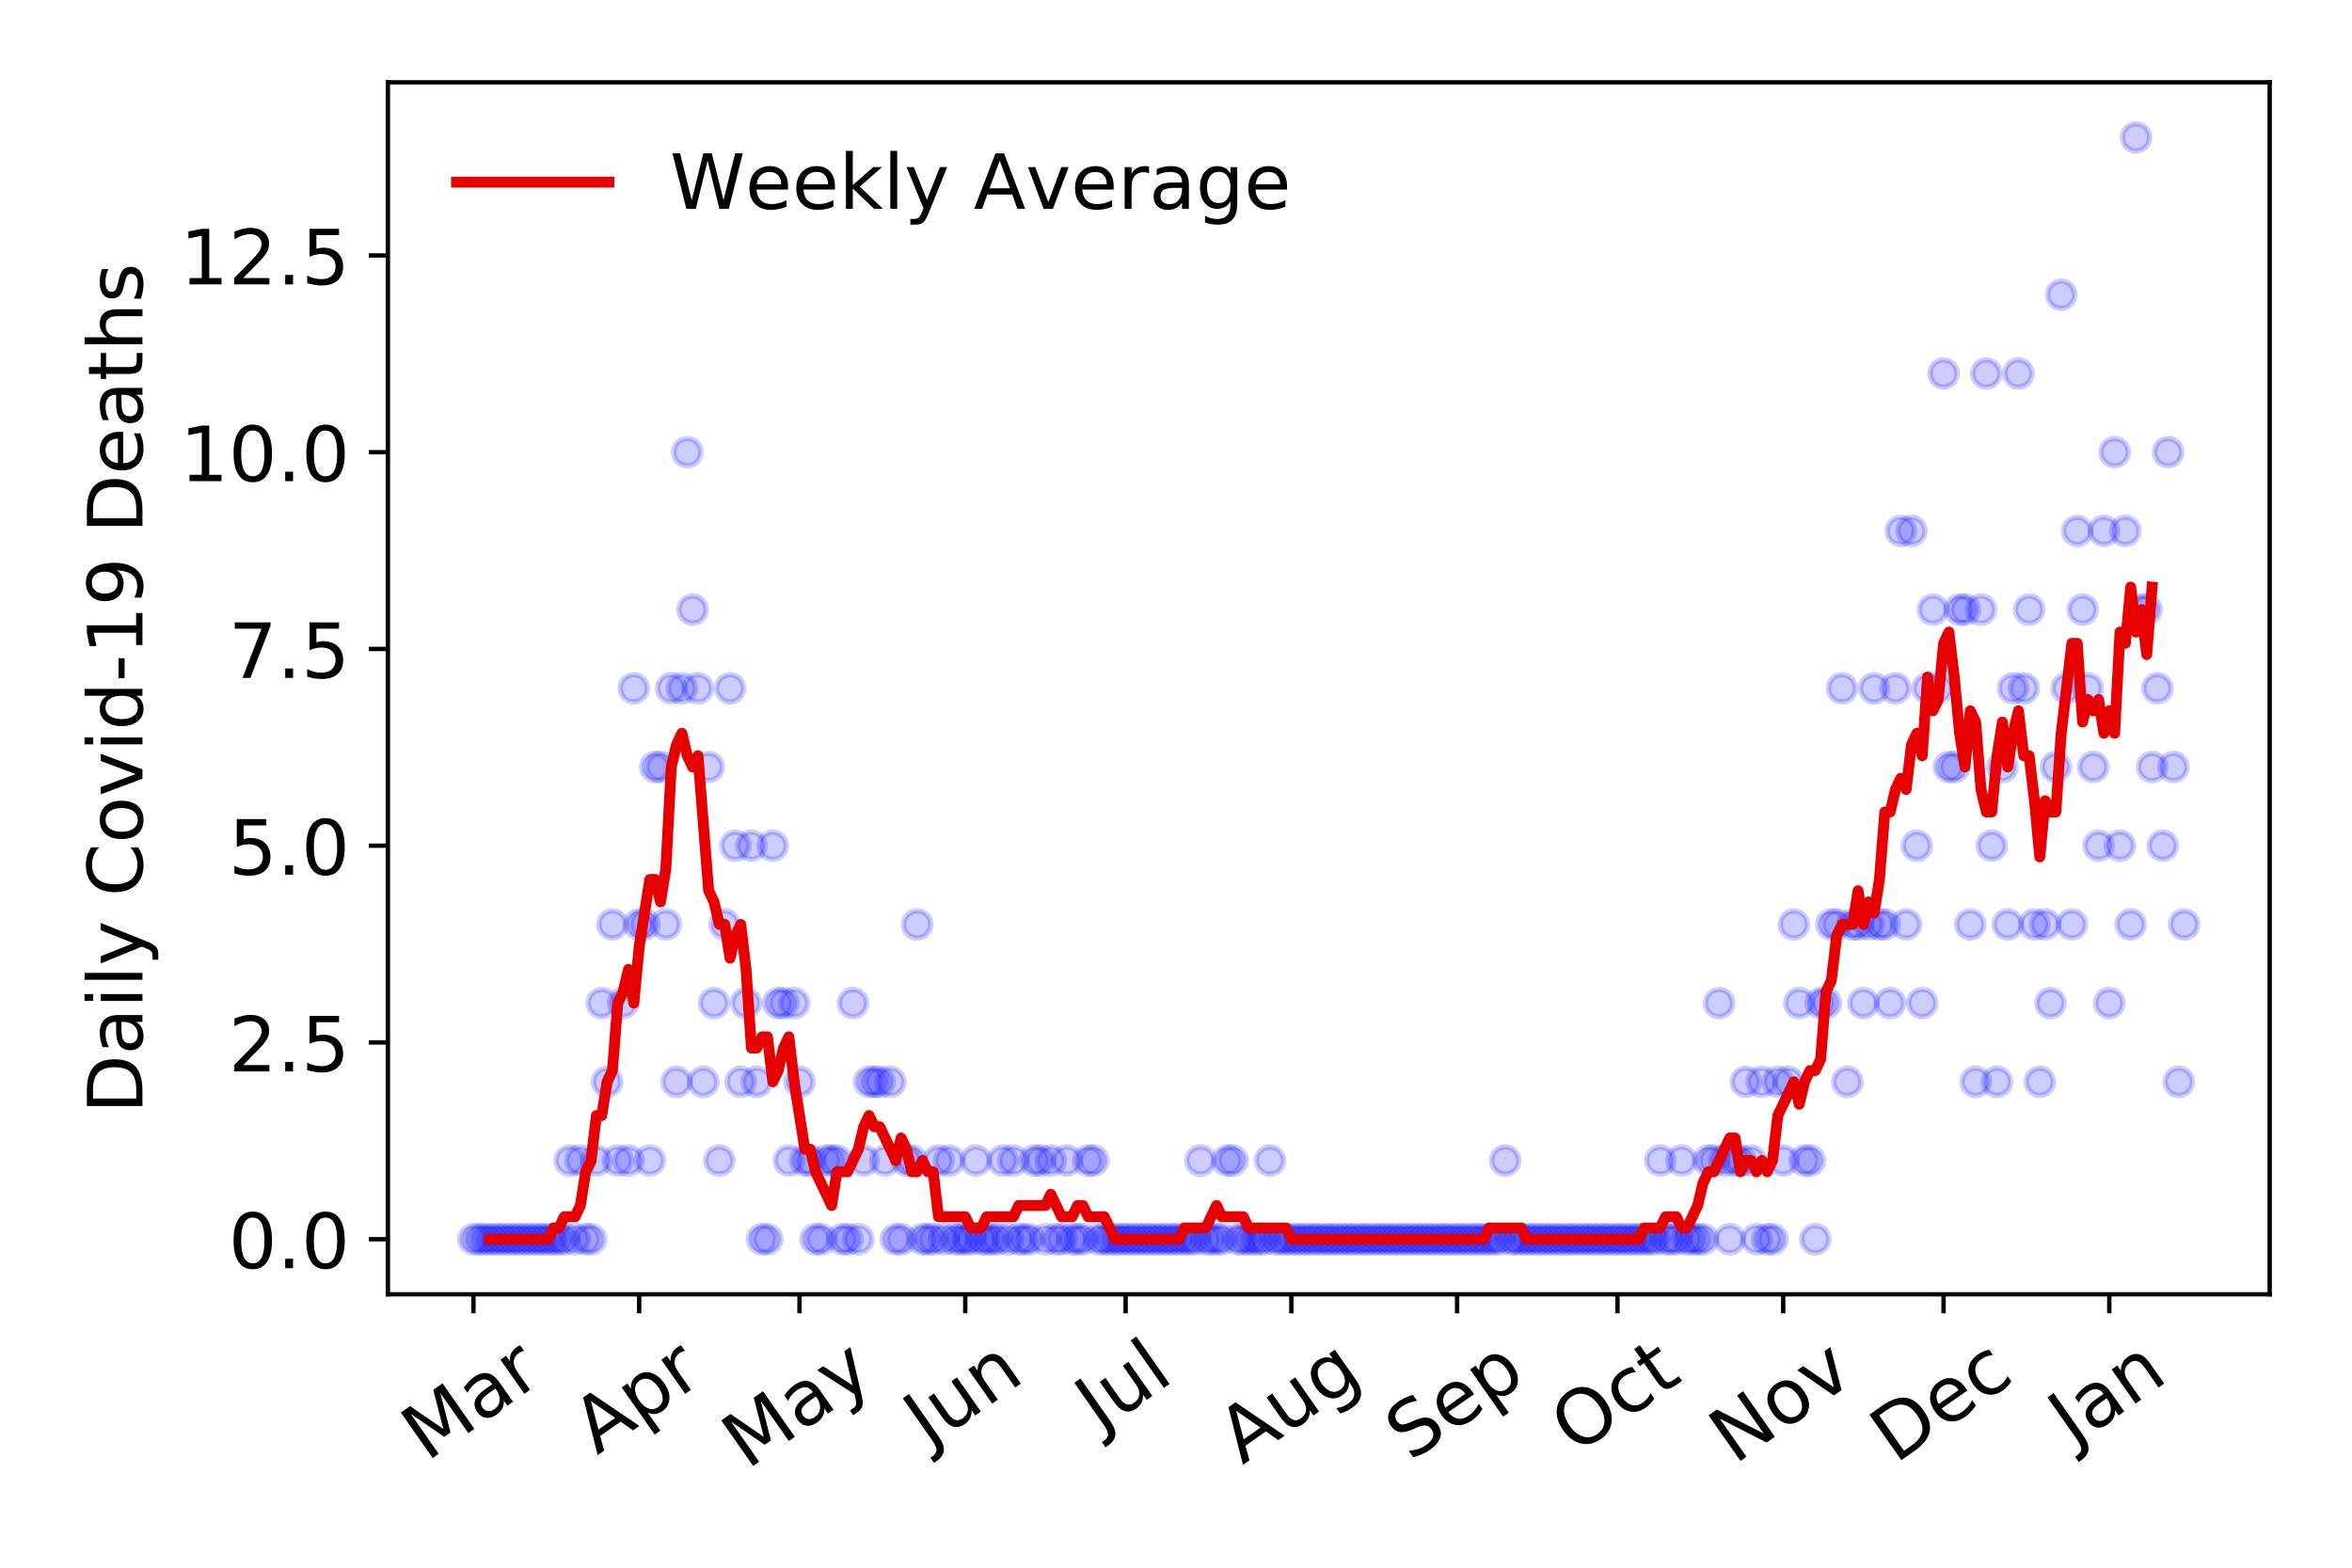 <?xml version="1.0" encoding="utf-8" standalone="no"?>
<!DOCTYPE svg PUBLIC "-//W3C//DTD SVG 1.1//EN"
  "http://www.w3.org/Graphics/SVG/1.1/DTD/svg11.dtd">
<!-- Created with matplotlib (https://matplotlib.org/) -->
<svg height="288pt" version="1.1" viewBox="0 0 432 288" width="432pt" xmlns="http://www.w3.org/2000/svg" xmlns:xlink="http://www.w3.org/1999/xlink">
 <defs>
  <style type="text/css">
*{stroke-linecap:butt;stroke-linejoin:round;}
  </style>
 </defs>
 <g id="figure_1">
  <g id="patch_1">
   <path d="M 0 288 
L 432 288 
L 432 0 
L 0 0 
z
" style="fill:#ffffff;"/>
  </g>
  <g id="axes_1">
   <g id="patch_2">
    <path d="M 71.245 237.778 
L 416.88 237.778 
L 416.88 15.12 
L 71.245 15.12 
z
" style="fill:#ffffff;"/>
   </g>
   <g id="matplotlib.axis_1">
    <g id="xtick_1">
     <g id="line2d_1">
      <defs>
       <path d="M 0 0 
L 0 3.5 
" id="m03b8e8a1cc" style="stroke:#000000;stroke-width:0.8;"/>
      </defs>
      <g>
       <use style="stroke:#000000;stroke-width:0.8;" x="86.956" xlink:href="#m03b8e8a1cc" y="237.778"/>
      </g>
     </g>
     <g id="text_1">
      <!-- Mar -->
      <defs>
       <path d="M 9.812 72.906 
L 24.516 72.906 
L 43.109 23.297 
L 61.812 72.906 
L 76.516 72.906 
L 76.516 0 
L 66.891 0 
L 66.891 64.016 
L 48.094 14.016 
L 38.188 14.016 
L 19.391 64.016 
L 19.391 0 
L 9.812 0 
z
" id="DejaVuSans-77"/>
       <path d="M 34.281 27.484 
Q 23.391 27.484 19.188 25 
Q 14.984 22.516 14.984 16.5 
Q 14.984 11.719 18.141 8.906 
Q 21.297 6.109 26.703 6.109 
Q 34.188 6.109 38.703 11.406 
Q 43.219 16.703 43.219 25.484 
L 43.219 27.484 
z
M 52.203 31.203 
L 52.203 0 
L 43.219 0 
L 43.219 8.297 
Q 40.141 3.328 35.547 0.953 
Q 30.953 -1.422 24.312 -1.422 
Q 15.922 -1.422 10.953 3.297 
Q 6 8.016 6 15.922 
Q 6 25.141 12.172 29.828 
Q 18.359 34.516 30.609 34.516 
L 43.219 34.516 
L 43.219 35.406 
Q 43.219 41.609 39.141 45 
Q 35.062 48.391 27.688 48.391 
Q 23 48.391 18.547 47.266 
Q 14.109 46.141 10.016 43.891 
L 10.016 52.203 
Q 14.938 54.109 19.578 55.047 
Q 24.219 56 28.609 56 
Q 40.484 56 46.344 49.844 
Q 52.203 43.703 52.203 31.203 
z
" id="DejaVuSans-97"/>
       <path d="M 41.109 46.297 
Q 39.594 47.172 37.812 47.578 
Q 36.031 48 33.891 48 
Q 26.266 48 22.188 43.047 
Q 18.109 38.094 18.109 28.812 
L 18.109 0 
L 9.078 0 
L 9.078 54.688 
L 18.109 54.688 
L 18.109 46.188 
Q 20.953 51.172 25.484 53.578 
Q 30.031 56 36.531 56 
Q 37.453 56 38.578 55.875 
Q 39.703 55.766 41.062 55.516 
z
" id="DejaVuSans-114"/>
      </defs>
      <g transform="translate(78.353 268.643)rotate(-35)scale(0.14 -0.14)">
       <use xlink:href="#DejaVuSans-77"/>
       <use x="86.279" xlink:href="#DejaVuSans-97"/>
       <use x="147.559" xlink:href="#DejaVuSans-114"/>
      </g>
     </g>
    </g>
    <g id="xtick_2">
     <g id="line2d_2">
      <g>
       <use style="stroke:#000000;stroke-width:0.8;" x="117.395" xlink:href="#m03b8e8a1cc" y="237.778"/>
      </g>
     </g>
     <g id="text_2">
      <!-- Apr -->
      <defs>
       <path d="M 34.188 63.188 
L 20.797 26.906 
L 47.609 26.906 
z
M 28.609 72.906 
L 39.797 72.906 
L 67.578 0 
L 57.328 0 
L 50.688 18.703 
L 17.828 18.703 
L 11.188 0 
L 0.781 0 
z
" id="DejaVuSans-65"/>
       <path d="M 18.109 8.203 
L 18.109 -20.797 
L 9.078 -20.797 
L 9.078 54.688 
L 18.109 54.688 
L 18.109 46.391 
Q 20.953 51.266 25.266 53.625 
Q 29.594 56 35.594 56 
Q 45.562 56 51.781 48.094 
Q 58.016 40.188 58.016 27.297 
Q 58.016 14.406 51.781 6.484 
Q 45.562 -1.422 35.594 -1.422 
Q 29.594 -1.422 25.266 0.953 
Q 20.953 3.328 18.109 8.203 
z
M 48.688 27.297 
Q 48.688 37.203 44.609 42.844 
Q 40.531 48.484 33.406 48.484 
Q 26.266 48.484 22.188 42.844 
Q 18.109 37.203 18.109 27.297 
Q 18.109 17.391 22.188 11.75 
Q 26.266 6.109 33.406 6.109 
Q 40.531 6.109 44.609 11.75 
Q 48.688 17.391 48.688 27.297 
z
" id="DejaVuSans-112"/>
      </defs>
      <g transform="translate(109.691 267.384)rotate(-35)scale(0.14 -0.14)">
       <use xlink:href="#DejaVuSans-65"/>
       <use x="68.408" xlink:href="#DejaVuSans-112"/>
       <use x="131.885" xlink:href="#DejaVuSans-114"/>
      </g>
     </g>
    </g>
    <g id="xtick_3">
     <g id="line2d_3">
      <g>
       <use style="stroke:#000000;stroke-width:0.8;" x="146.853" xlink:href="#m03b8e8a1cc" y="237.778"/>
      </g>
     </g>
     <g id="text_3">
      <!-- May -->
      <defs>
       <path d="M 32.172 -5.078 
Q 28.375 -14.844 24.75 -17.812 
Q 21.141 -20.797 15.094 -20.797 
L 7.906 -20.797 
L 7.906 -13.281 
L 13.188 -13.281 
Q 16.891 -13.281 18.938 -11.516 
Q 21 -9.766 23.484 -3.219 
L 25.094 0.875 
L 2.984 54.688 
L 12.5 54.688 
L 29.594 11.922 
L 46.688 54.688 
L 56.203 54.688 
z
" id="DejaVuSans-121"/>
      </defs>
      <g transform="translate(137.213 270.094)rotate(-35)scale(0.14 -0.14)">
       <use xlink:href="#DejaVuSans-77"/>
       <use x="86.279" xlink:href="#DejaVuSans-97"/>
       <use x="147.559" xlink:href="#DejaVuSans-121"/>
      </g>
     </g>
    </g>
    <g id="xtick_4">
     <g id="line2d_4">
      <g>
       <use style="stroke:#000000;stroke-width:0.8;" x="177.292" xlink:href="#m03b8e8a1cc" y="237.778"/>
      </g>
     </g>
     <g id="text_4">
      <!-- Jun -->
      <defs>
       <path d="M 9.812 72.906 
L 19.672 72.906 
L 19.672 5.078 
Q 19.672 -8.109 14.672 -14.062 
Q 9.672 -20.016 -1.422 -20.016 
L -5.172 -20.016 
L -5.172 -11.719 
L -2.094 -11.719 
Q 4.438 -11.719 7.125 -8.047 
Q 9.812 -4.391 9.812 5.078 
z
" id="DejaVuSans-74"/>
       <path d="M 8.5 21.578 
L 8.5 54.688 
L 17.484 54.688 
L 17.484 21.922 
Q 17.484 14.156 20.5 10.266 
Q 23.531 6.391 29.594 6.391 
Q 36.859 6.391 41.078 11.031 
Q 45.312 15.672 45.312 23.688 
L 45.312 54.688 
L 54.297 54.688 
L 54.297 0 
L 45.312 0 
L 45.312 8.406 
Q 42.047 3.422 37.719 1 
Q 33.406 -1.422 27.688 -1.422 
Q 18.266 -1.422 13.375 4.438 
Q 8.5 10.297 8.5 21.578 
z
M 31.109 56 
z
" id="DejaVuSans-117"/>
       <path d="M 54.891 33.016 
L 54.891 0 
L 45.906 0 
L 45.906 32.719 
Q 45.906 40.484 42.875 44.328 
Q 39.844 48.188 33.797 48.188 
Q 26.516 48.188 22.312 43.547 
Q 18.109 38.922 18.109 30.906 
L 18.109 0 
L 9.078 0 
L 9.078 54.688 
L 18.109 54.688 
L 18.109 46.188 
Q 21.344 51.125 25.703 53.562 
Q 30.078 56 35.797 56 
Q 45.219 56 50.047 50.172 
Q 54.891 44.344 54.891 33.016 
z
" id="DejaVuSans-110"/>
      </defs>
      <g transform="translate(170.548 266.039)rotate(-35)scale(0.14 -0.14)">
       <use xlink:href="#DejaVuSans-74"/>
       <use x="29.492" xlink:href="#DejaVuSans-117"/>
       <use x="92.871" xlink:href="#DejaVuSans-110"/>
      </g>
     </g>
    </g>
    <g id="xtick_5">
     <g id="line2d_5">
      <g>
       <use style="stroke:#000000;stroke-width:0.8;" x="206.75" xlink:href="#m03b8e8a1cc" y="237.778"/>
      </g>
     </g>
     <g id="text_5">
      <!-- Jul -->
      <defs>
       <path d="M 9.422 75.984 
L 18.406 75.984 
L 18.406 0 
L 9.422 0 
z
" id="DejaVuSans-108"/>
      </defs>
      <g transform="translate(202.047 263.181)rotate(-35)scale(0.14 -0.14)">
       <use xlink:href="#DejaVuSans-74"/>
       <use x="29.492" xlink:href="#DejaVuSans-117"/>
       <use x="92.871" xlink:href="#DejaVuSans-108"/>
      </g>
     </g>
    </g>
    <g id="xtick_6">
     <g id="line2d_6">
      <g>
       <use style="stroke:#000000;stroke-width:0.8;" x="237.189" xlink:href="#m03b8e8a1cc" y="237.778"/>
      </g>
     </g>
     <g id="text_6">
      <!-- Aug -->
      <defs>
       <path d="M 45.406 27.984 
Q 45.406 37.75 41.375 43.109 
Q 37.359 48.484 30.078 48.484 
Q 22.859 48.484 18.828 43.109 
Q 14.797 37.75 14.797 27.984 
Q 14.797 18.266 18.828 12.891 
Q 22.859 7.516 30.078 7.516 
Q 37.359 7.516 41.375 12.891 
Q 45.406 18.266 45.406 27.984 
z
M 54.391 6.781 
Q 54.391 -7.172 48.188 -13.984 
Q 42 -20.797 29.203 -20.797 
Q 24.469 -20.797 20.266 -20.094 
Q 16.062 -19.391 12.109 -17.922 
L 12.109 -9.188 
Q 16.062 -11.328 19.922 -12.344 
Q 23.781 -13.375 27.781 -13.375 
Q 36.625 -13.375 41.016 -8.766 
Q 45.406 -4.156 45.406 5.172 
L 45.406 9.625 
Q 42.625 4.781 38.281 2.391 
Q 33.938 0 27.875 0 
Q 17.828 0 11.672 7.656 
Q 5.516 15.328 5.516 27.984 
Q 5.516 40.672 11.672 48.328 
Q 17.828 56 27.875 56 
Q 33.938 56 38.281 53.609 
Q 42.625 51.219 45.406 46.391 
L 45.406 54.688 
L 54.391 54.688 
z
" id="DejaVuSans-103"/>
      </defs>
      <g transform="translate(228.208 269.172)rotate(-35)scale(0.14 -0.14)">
       <use xlink:href="#DejaVuSans-65"/>
       <use x="68.408" xlink:href="#DejaVuSans-117"/>
       <use x="131.787" xlink:href="#DejaVuSans-103"/>
      </g>
     </g>
    </g>
    <g id="xtick_7">
     <g id="line2d_7">
      <g>
       <use style="stroke:#000000;stroke-width:0.8;" x="267.629" xlink:href="#m03b8e8a1cc" y="237.778"/>
      </g>
     </g>
     <g id="text_7">
      <!-- Sep -->
      <defs>
       <path d="M 53.516 70.516 
L 53.516 60.891 
Q 47.906 63.578 42.922 64.891 
Q 37.938 66.219 33.297 66.219 
Q 25.25 66.219 20.875 63.094 
Q 16.5 59.969 16.5 54.203 
Q 16.5 49.359 19.406 46.891 
Q 22.312 44.438 30.422 42.922 
L 36.375 41.703 
Q 47.406 39.594 52.656 34.297 
Q 57.906 29 57.906 20.125 
Q 57.906 9.516 50.797 4.047 
Q 43.703 -1.422 29.984 -1.422 
Q 24.812 -1.422 18.969 -0.25 
Q 13.141 0.922 6.891 3.219 
L 6.891 13.375 
Q 12.891 10.016 18.656 8.297 
Q 24.422 6.594 29.984 6.594 
Q 38.422 6.594 43.016 9.906 
Q 47.609 13.234 47.609 19.391 
Q 47.609 24.75 44.312 27.781 
Q 41.016 30.812 33.5 32.328 
L 27.484 33.5 
Q 16.453 35.688 11.516 40.375 
Q 6.594 45.062 6.594 53.422 
Q 6.594 63.094 13.406 68.656 
Q 20.219 74.219 32.172 74.219 
Q 37.312 74.219 42.625 73.281 
Q 47.953 72.359 53.516 70.516 
z
" id="DejaVuSans-83"/>
       <path d="M 56.203 29.594 
L 56.203 25.203 
L 14.891 25.203 
Q 15.484 15.922 20.484 11.062 
Q 25.484 6.203 34.422 6.203 
Q 39.594 6.203 44.453 7.469 
Q 49.312 8.734 54.109 11.281 
L 54.109 2.781 
Q 49.266 0.734 44.188 -0.344 
Q 39.109 -1.422 33.891 -1.422 
Q 20.797 -1.422 13.156 6.188 
Q 5.516 13.812 5.516 26.812 
Q 5.516 40.234 12.766 48.109 
Q 20.016 56 32.328 56 
Q 43.359 56 49.781 48.891 
Q 56.203 41.797 56.203 29.594 
z
M 47.219 32.234 
Q 47.125 39.594 43.094 43.984 
Q 39.062 48.391 32.422 48.391 
Q 24.906 48.391 20.391 44.141 
Q 15.875 39.891 15.188 32.172 
z
" id="DejaVuSans-101"/>
      </defs>
      <g transform="translate(259.036 268.629)rotate(-35)scale(0.14 -0.14)">
       <use xlink:href="#DejaVuSans-83"/>
       <use x="63.477" xlink:href="#DejaVuSans-101"/>
       <use x="125" xlink:href="#DejaVuSans-112"/>
      </g>
     </g>
    </g>
    <g id="xtick_8">
     <g id="line2d_8">
      <g>
       <use style="stroke:#000000;stroke-width:0.8;" x="297.086" xlink:href="#m03b8e8a1cc" y="237.778"/>
      </g>
     </g>
     <g id="text_8">
      <!-- Oct -->
      <defs>
       <path d="M 39.406 66.219 
Q 28.656 66.219 22.328 58.203 
Q 16.016 50.203 16.016 36.375 
Q 16.016 22.609 22.328 14.594 
Q 28.656 6.594 39.406 6.594 
Q 50.141 6.594 56.422 14.594 
Q 62.703 22.609 62.703 36.375 
Q 62.703 50.203 56.422 58.203 
Q 50.141 66.219 39.406 66.219 
z
M 39.406 74.219 
Q 54.734 74.219 63.906 63.938 
Q 73.094 53.656 73.094 36.375 
Q 73.094 19.141 63.906 8.859 
Q 54.734 -1.422 39.406 -1.422 
Q 24.031 -1.422 14.812 8.828 
Q 5.609 19.094 5.609 36.375 
Q 5.609 53.656 14.812 63.938 
Q 24.031 74.219 39.406 74.219 
z
" id="DejaVuSans-79"/>
       <path d="M 48.781 52.594 
L 48.781 44.188 
Q 44.969 46.297 41.141 47.344 
Q 37.312 48.391 33.406 48.391 
Q 24.656 48.391 19.812 42.844 
Q 14.984 37.312 14.984 27.297 
Q 14.984 17.281 19.812 11.734 
Q 24.656 6.203 33.406 6.203 
Q 37.312 6.203 41.141 7.25 
Q 44.969 8.297 48.781 10.406 
L 48.781 2.094 
Q 45.016 0.344 40.984 -0.531 
Q 36.969 -1.422 32.422 -1.422 
Q 20.062 -1.422 12.781 6.344 
Q 5.516 14.109 5.516 27.297 
Q 5.516 40.672 12.859 48.328 
Q 20.219 56 33.016 56 
Q 37.156 56 41.109 55.141 
Q 45.062 54.297 48.781 52.594 
z
" id="DejaVuSans-99"/>
       <path d="M 18.312 70.219 
L 18.312 54.688 
L 36.812 54.688 
L 36.812 47.703 
L 18.312 47.703 
L 18.312 18.016 
Q 18.312 11.328 20.141 9.422 
Q 21.969 7.516 27.594 7.516 
L 36.812 7.516 
L 36.812 0 
L 27.594 0 
Q 17.188 0 13.234 3.875 
Q 9.281 7.766 9.281 18.016 
L 9.281 47.703 
L 2.688 47.703 
L 2.688 54.688 
L 9.281 54.688 
L 9.281 70.219 
z
" id="DejaVuSans-116"/>
      </defs>
      <g transform="translate(289.387 267.377)rotate(-35)scale(0.14 -0.14)">
       <use xlink:href="#DejaVuSans-79"/>
       <use x="78.711" xlink:href="#DejaVuSans-99"/>
       <use x="133.691" xlink:href="#DejaVuSans-116"/>
      </g>
     </g>
    </g>
    <g id="xtick_9">
     <g id="line2d_9">
      <g>
       <use style="stroke:#000000;stroke-width:0.8;" x="327.525" xlink:href="#m03b8e8a1cc" y="237.778"/>
      </g>
     </g>
     <g id="text_9">
      <!-- Nov -->
      <defs>
       <path d="M 9.812 72.906 
L 23.094 72.906 
L 55.422 11.922 
L 55.422 72.906 
L 64.984 72.906 
L 64.984 0 
L 51.703 0 
L 19.391 60.984 
L 19.391 0 
L 9.812 0 
z
" id="DejaVuSans-78"/>
       <path d="M 30.609 48.391 
Q 23.391 48.391 19.188 42.75 
Q 14.984 37.109 14.984 27.297 
Q 14.984 17.484 19.156 11.844 
Q 23.344 6.203 30.609 6.203 
Q 37.797 6.203 41.984 11.859 
Q 46.188 17.531 46.188 27.297 
Q 46.188 37.016 41.984 42.703 
Q 37.797 48.391 30.609 48.391 
z
M 30.609 56 
Q 42.328 56 49.016 48.375 
Q 55.719 40.766 55.719 27.297 
Q 55.719 13.875 49.016 6.219 
Q 42.328 -1.422 30.609 -1.422 
Q 18.844 -1.422 12.172 6.219 
Q 5.516 13.875 5.516 27.297 
Q 5.516 40.766 12.172 48.375 
Q 18.844 56 30.609 56 
z
" id="DejaVuSans-111"/>
       <path d="M 2.984 54.688 
L 12.5 54.688 
L 29.594 8.797 
L 46.688 54.688 
L 56.203 54.688 
L 35.688 0 
L 23.484 0 
z
" id="DejaVuSans-118"/>
      </defs>
      <g transform="translate(318.549 269.166)rotate(-35)scale(0.14 -0.14)">
       <use xlink:href="#DejaVuSans-78"/>
       <use x="74.805" xlink:href="#DejaVuSans-111"/>
       <use x="135.986" xlink:href="#DejaVuSans-118"/>
      </g>
     </g>
    </g>
    <g id="xtick_10">
     <g id="line2d_10">
      <g>
       <use style="stroke:#000000;stroke-width:0.8;" x="356.983" xlink:href="#m03b8e8a1cc" y="237.778"/>
      </g>
     </g>
     <g id="text_10">
      <!-- Dec -->
      <defs>
       <path d="M 19.672 64.797 
L 19.672 8.109 
L 31.594 8.109 
Q 46.688 8.109 53.688 14.938 
Q 60.688 21.781 60.688 36.531 
Q 60.688 51.172 53.688 57.984 
Q 46.688 64.797 31.594 64.797 
z
M 9.812 72.906 
L 30.078 72.906 
Q 51.266 72.906 61.172 64.094 
Q 71.094 55.281 71.094 36.531 
Q 71.094 17.672 61.125 8.828 
Q 51.172 0 30.078 0 
L 9.812 0 
z
" id="DejaVuSans-68"/>
      </defs>
      <g transform="translate(348.103 269.032)rotate(-35)scale(0.14 -0.14)">
       <use xlink:href="#DejaVuSans-68"/>
       <use x="77.002" xlink:href="#DejaVuSans-101"/>
       <use x="138.525" xlink:href="#DejaVuSans-99"/>
      </g>
     </g>
    </g>
    <g id="xtick_11">
     <g id="line2d_11">
      <g>
       <use style="stroke:#000000;stroke-width:0.8;" x="387.422" xlink:href="#m03b8e8a1cc" y="237.778"/>
      </g>
     </g>
     <g id="text_11">
      <!-- Jan -->
      <g transform="translate(380.799 265.871)rotate(-35)scale(0.14 -0.14)">
       <use xlink:href="#DejaVuSans-74"/>
       <use x="29.492" xlink:href="#DejaVuSans-97"/>
       <use x="90.771" xlink:href="#DejaVuSans-110"/>
      </g>
     </g>
    </g>
   </g>
   <g id="matplotlib.axis_2">
    <g id="ytick_1">
     <g id="line2d_12">
      <defs>
       <path d="M 0 0 
L -3.5 0 
" id="m2115f064fa" style="stroke:#000000;stroke-width:0.8;"/>
      </defs>
      <g>
       <use style="stroke:#000000;stroke-width:0.8;" x="71.245" xlink:href="#m2115f064fa" y="227.657"/>
      </g>
     </g>
     <g id="text_12">
      <!-- 0.0 -->
      <defs>
       <path d="M 31.781 66.406 
Q 24.172 66.406 20.328 58.906 
Q 16.5 51.422 16.5 36.375 
Q 16.5 21.391 20.328 13.891 
Q 24.172 6.391 31.781 6.391 
Q 39.453 6.391 43.281 13.891 
Q 47.125 21.391 47.125 36.375 
Q 47.125 51.422 43.281 58.906 
Q 39.453 66.406 31.781 66.406 
z
M 31.781 74.219 
Q 44.047 74.219 50.516 64.516 
Q 56.984 54.828 56.984 36.375 
Q 56.984 17.969 50.516 8.266 
Q 44.047 -1.422 31.781 -1.422 
Q 19.531 -1.422 13.062 8.266 
Q 6.594 17.969 6.594 36.375 
Q 6.594 54.828 13.062 64.516 
Q 19.531 74.219 31.781 74.219 
z
" id="DejaVuSans-48"/>
       <path d="M 10.688 12.406 
L 21 12.406 
L 21 0 
L 10.688 0 
z
" id="DejaVuSans-46"/>
      </defs>
      <g transform="translate(41.981 232.976)scale(0.14 -0.14)">
       <use xlink:href="#DejaVuSans-48"/>
       <use x="63.623" xlink:href="#DejaVuSans-46"/>
       <use x="95.41" xlink:href="#DejaVuSans-48"/>
      </g>
     </g>
    </g>
    <g id="ytick_2">
     <g id="line2d_13">
      <g>
       <use style="stroke:#000000;stroke-width:0.8;" x="71.245" xlink:href="#m2115f064fa" y="191.512"/>
      </g>
     </g>
     <g id="text_13">
      <!-- 2.5 -->
      <defs>
       <path d="M 19.188 8.297 
L 53.609 8.297 
L 53.609 0 
L 7.328 0 
L 7.328 8.297 
Q 12.938 14.109 22.625 23.891 
Q 32.328 33.688 34.812 36.531 
Q 39.547 41.844 41.422 45.531 
Q 43.312 49.219 43.312 52.781 
Q 43.312 58.594 39.234 62.25 
Q 35.156 65.922 28.609 65.922 
Q 23.969 65.922 18.812 64.312 
Q 13.672 62.703 7.812 59.422 
L 7.812 69.391 
Q 13.766 71.781 18.938 73 
Q 24.125 74.219 28.422 74.219 
Q 39.75 74.219 46.484 68.547 
Q 53.219 62.891 53.219 53.422 
Q 53.219 48.922 51.531 44.891 
Q 49.859 40.875 45.406 35.406 
Q 44.188 33.984 37.641 27.219 
Q 31.109 20.453 19.188 8.297 
z
" id="DejaVuSans-50"/>
       <path d="M 10.797 72.906 
L 49.516 72.906 
L 49.516 64.594 
L 19.828 64.594 
L 19.828 46.734 
Q 21.969 47.469 24.109 47.828 
Q 26.266 48.188 28.422 48.188 
Q 40.625 48.188 47.75 41.5 
Q 54.891 34.812 54.891 23.391 
Q 54.891 11.625 47.562 5.094 
Q 40.234 -1.422 26.906 -1.422 
Q 22.312 -1.422 17.547 -0.641 
Q 12.797 0.141 7.719 1.703 
L 7.719 11.625 
Q 12.109 9.234 16.797 8.062 
Q 21.484 6.891 26.703 6.891 
Q 35.156 6.891 40.078 11.328 
Q 45.016 15.766 45.016 23.391 
Q 45.016 31 40.078 35.438 
Q 35.156 39.891 26.703 39.891 
Q 22.75 39.891 18.812 39.016 
Q 14.891 38.141 10.797 36.281 
z
" id="DejaVuSans-53"/>
      </defs>
      <g transform="translate(41.981 196.83)scale(0.14 -0.14)">
       <use xlink:href="#DejaVuSans-50"/>
       <use x="63.623" xlink:href="#DejaVuSans-46"/>
       <use x="95.41" xlink:href="#DejaVuSans-53"/>
      </g>
     </g>
    </g>
    <g id="ytick_3">
     <g id="line2d_14">
      <g>
       <use style="stroke:#000000;stroke-width:0.8;" x="71.245" xlink:href="#m2115f064fa" y="155.366"/>
      </g>
     </g>
     <g id="text_14">
      <!-- 5.0 -->
      <g transform="translate(41.981 160.685)scale(0.14 -0.14)">
       <use xlink:href="#DejaVuSans-53"/>
       <use x="63.623" xlink:href="#DejaVuSans-46"/>
       <use x="95.41" xlink:href="#DejaVuSans-48"/>
      </g>
     </g>
    </g>
    <g id="ytick_4">
     <g id="line2d_15">
      <g>
       <use style="stroke:#000000;stroke-width:0.8;" x="71.245" xlink:href="#m2115f064fa" y="119.22"/>
      </g>
     </g>
     <g id="text_15">
      <!-- 7.5 -->
      <defs>
       <path d="M 8.203 72.906 
L 55.078 72.906 
L 55.078 68.703 
L 28.609 0 
L 18.312 0 
L 43.219 64.594 
L 8.203 64.594 
z
" id="DejaVuSans-55"/>
      </defs>
      <g transform="translate(41.981 124.539)scale(0.14 -0.14)">
       <use xlink:href="#DejaVuSans-55"/>
       <use x="63.623" xlink:href="#DejaVuSans-46"/>
       <use x="95.41" xlink:href="#DejaVuSans-53"/>
      </g>
     </g>
    </g>
    <g id="ytick_5">
     <g id="line2d_16">
      <g>
       <use style="stroke:#000000;stroke-width:0.8;" x="71.245" xlink:href="#m2115f064fa" y="83.074"/>
      </g>
     </g>
     <g id="text_16">
      <!-- 10.0 -->
      <defs>
       <path d="M 12.406 8.297 
L 28.516 8.297 
L 28.516 63.922 
L 10.984 60.406 
L 10.984 69.391 
L 28.422 72.906 
L 38.281 72.906 
L 38.281 8.297 
L 54.391 8.297 
L 54.391 0 
L 12.406 0 
z
" id="DejaVuSans-49"/>
      </defs>
      <g transform="translate(33.073 88.393)scale(0.14 -0.14)">
       <use xlink:href="#DejaVuSans-49"/>
       <use x="63.623" xlink:href="#DejaVuSans-48"/>
       <use x="127.246" xlink:href="#DejaVuSans-46"/>
       <use x="159.033" xlink:href="#DejaVuSans-48"/>
      </g>
     </g>
    </g>
    <g id="ytick_6">
     <g id="line2d_17">
      <g>
       <use style="stroke:#000000;stroke-width:0.8;" x="71.245" xlink:href="#m2115f064fa" y="46.928"/>
      </g>
     </g>
     <g id="text_17">
      <!-- 12.5 -->
      <g transform="translate(33.073 52.247)scale(0.14 -0.14)">
       <use xlink:href="#DejaVuSans-49"/>
       <use x="63.623" xlink:href="#DejaVuSans-50"/>
       <use x="127.246" xlink:href="#DejaVuSans-46"/>
       <use x="159.033" xlink:href="#DejaVuSans-53"/>
      </g>
     </g>
    </g>
    <g id="text_18">
     <!-- Daily Covid-19 Deaths -->
     <defs>
      <path d="M 9.422 54.688 
L 18.406 54.688 
L 18.406 0 
L 9.422 0 
z
M 9.422 75.984 
L 18.406 75.984 
L 18.406 64.594 
L 9.422 64.594 
z
" id="DejaVuSans-105"/>
      <path id="DejaVuSans-32"/>
      <path d="M 64.406 67.281 
L 64.406 56.891 
Q 59.422 61.531 53.781 63.812 
Q 48.141 66.109 41.797 66.109 
Q 29.297 66.109 22.656 58.469 
Q 16.016 50.828 16.016 36.375 
Q 16.016 21.969 22.656 14.328 
Q 29.297 6.688 41.797 6.688 
Q 48.141 6.688 53.781 8.984 
Q 59.422 11.281 64.406 15.922 
L 64.406 5.609 
Q 59.234 2.094 53.438 0.328 
Q 47.656 -1.422 41.219 -1.422 
Q 24.656 -1.422 15.125 8.703 
Q 5.609 18.844 5.609 36.375 
Q 5.609 53.953 15.125 64.078 
Q 24.656 74.219 41.219 74.219 
Q 47.75 74.219 53.531 72.484 
Q 59.328 70.75 64.406 67.281 
z
" id="DejaVuSans-67"/>
      <path d="M 45.406 46.391 
L 45.406 75.984 
L 54.391 75.984 
L 54.391 0 
L 45.406 0 
L 45.406 8.203 
Q 42.578 3.328 38.25 0.953 
Q 33.938 -1.422 27.875 -1.422 
Q 17.969 -1.422 11.734 6.484 
Q 5.516 14.406 5.516 27.297 
Q 5.516 40.188 11.734 48.094 
Q 17.969 56 27.875 56 
Q 33.938 56 38.25 53.625 
Q 42.578 51.266 45.406 46.391 
z
M 14.797 27.297 
Q 14.797 17.391 18.875 11.75 
Q 22.953 6.109 30.078 6.109 
Q 37.203 6.109 41.297 11.75 
Q 45.406 17.391 45.406 27.297 
Q 45.406 37.203 41.297 42.844 
Q 37.203 48.484 30.078 48.484 
Q 22.953 48.484 18.875 42.844 
Q 14.797 37.203 14.797 27.297 
z
" id="DejaVuSans-100"/>
      <path d="M 4.891 31.391 
L 31.203 31.391 
L 31.203 23.391 
L 4.891 23.391 
z
" id="DejaVuSans-45"/>
      <path d="M 10.984 1.516 
L 10.984 10.5 
Q 14.703 8.734 18.5 7.812 
Q 22.312 6.891 25.984 6.891 
Q 35.75 6.891 40.891 13.453 
Q 46.047 20.016 46.781 33.406 
Q 43.953 29.203 39.594 26.953 
Q 35.25 24.703 29.984 24.703 
Q 19.047 24.703 12.672 31.312 
Q 6.297 37.938 6.297 49.422 
Q 6.297 60.641 12.938 67.422 
Q 19.578 74.219 30.609 74.219 
Q 43.266 74.219 49.922 64.516 
Q 56.594 54.828 56.594 36.375 
Q 56.594 19.141 48.406 8.859 
Q 40.234 -1.422 26.422 -1.422 
Q 22.703 -1.422 18.891 -0.688 
Q 15.094 0.047 10.984 1.516 
z
M 30.609 32.422 
Q 37.25 32.422 41.125 36.953 
Q 45.016 41.5 45.016 49.422 
Q 45.016 57.281 41.125 61.844 
Q 37.25 66.406 30.609 66.406 
Q 23.969 66.406 20.094 61.844 
Q 16.219 57.281 16.219 49.422 
Q 16.219 41.5 20.094 36.953 
Q 23.969 32.422 30.609 32.422 
z
" id="DejaVuSans-57"/>
      <path d="M 54.891 33.016 
L 54.891 0 
L 45.906 0 
L 45.906 32.719 
Q 45.906 40.484 42.875 44.328 
Q 39.844 48.188 33.797 48.188 
Q 26.516 48.188 22.312 43.547 
Q 18.109 38.922 18.109 30.906 
L 18.109 0 
L 9.078 0 
L 9.078 75.984 
L 18.109 75.984 
L 18.109 46.188 
Q 21.344 51.125 25.703 53.562 
Q 30.078 56 35.797 56 
Q 45.219 56 50.047 50.172 
Q 54.891 44.344 54.891 33.016 
z
" id="DejaVuSans-104"/>
      <path d="M 44.281 53.078 
L 44.281 44.578 
Q 40.484 46.531 36.375 47.5 
Q 32.281 48.484 27.875 48.484 
Q 21.188 48.484 17.844 46.438 
Q 14.5 44.391 14.5 40.281 
Q 14.5 37.156 16.891 35.375 
Q 19.281 33.594 26.516 31.984 
L 29.594 31.297 
Q 39.156 29.25 43.188 25.516 
Q 47.219 21.781 47.219 15.094 
Q 47.219 7.469 41.188 3.016 
Q 35.156 -1.422 24.609 -1.422 
Q 20.219 -1.422 15.453 -0.562 
Q 10.688 0.297 5.422 2 
L 5.422 11.281 
Q 10.406 8.688 15.234 7.391 
Q 20.062 6.109 24.812 6.109 
Q 31.156 6.109 34.562 8.281 
Q 37.984 10.453 37.984 14.406 
Q 37.984 18.062 35.516 20.016 
Q 33.062 21.969 24.703 23.781 
L 21.578 24.516 
Q 13.234 26.266 9.516 29.906 
Q 5.812 33.547 5.812 39.891 
Q 5.812 47.609 11.281 51.797 
Q 16.75 56 26.812 56 
Q 31.781 56 36.172 55.266 
Q 40.578 54.547 44.281 53.078 
z
" id="DejaVuSans-115"/>
     </defs>
     <g transform="translate(26.162 204.56)rotate(-90)scale(0.14 -0.14)">
      <use xlink:href="#DejaVuSans-68"/>
      <use x="77.002" xlink:href="#DejaVuSans-97"/>
      <use x="138.281" xlink:href="#DejaVuSans-105"/>
      <use x="166.064" xlink:href="#DejaVuSans-108"/>
      <use x="193.848" xlink:href="#DejaVuSans-121"/>
      <use x="253.027" xlink:href="#DejaVuSans-32"/>
      <use x="284.814" xlink:href="#DejaVuSans-67"/>
      <use x="354.639" xlink:href="#DejaVuSans-111"/>
      <use x="415.82" xlink:href="#DejaVuSans-118"/>
      <use x="475" xlink:href="#DejaVuSans-105"/>
      <use x="502.783" xlink:href="#DejaVuSans-100"/>
      <use x="566.26" xlink:href="#DejaVuSans-45"/>
      <use x="602.344" xlink:href="#DejaVuSans-49"/>
      <use x="665.967" xlink:href="#DejaVuSans-57"/>
      <use x="729.59" xlink:href="#DejaVuSans-32"/>
      <use x="761.377" xlink:href="#DejaVuSans-68"/>
      <use x="838.379" xlink:href="#DejaVuSans-101"/>
      <use x="899.902" xlink:href="#DejaVuSans-97"/>
      <use x="961.182" xlink:href="#DejaVuSans-116"/>
      <use x="1000.391" xlink:href="#DejaVuSans-104"/>
      <use x="1063.77" xlink:href="#DejaVuSans-115"/>
     </g>
    </g>
   </g>
   <g id="line2d_18">
    <defs>
     <path d="M 0 2.5 
C 0.663 2.5 1.299 2.237 1.768 1.768 
C 2.237 1.299 2.5 0.663 2.5 0 
C 2.5 -0.663 2.237 -1.299 1.768 -1.768 
C 1.299 -2.237 0.663 -2.5 0 -2.5 
C -0.663 -2.5 -1.299 -2.237 -1.768 -1.768 
C -2.237 -1.299 -2.5 -0.663 -2.5 0 
C -2.5 0.663 -2.237 1.299 -1.768 1.768 
C -1.299 2.237 -0.663 2.5 0 2.5 
z
" id="m61b8f97b28" style="stroke:#0000ff;stroke-opacity:0.2;"/>
    </defs>
    <g clip-path="url(#pab12829d06)">
     <use style="fill:#0000ff;fill-opacity:0.2;stroke:#0000ff;stroke-opacity:0.2;" x="86.956" xlink:href="#m61b8f97b28" y="227.657"/>
     <use style="fill:#0000ff;fill-opacity:0.2;stroke:#0000ff;stroke-opacity:0.2;" x="87.938" xlink:href="#m61b8f97b28" y="227.657"/>
     <use style="fill:#0000ff;fill-opacity:0.2;stroke:#0000ff;stroke-opacity:0.2;" x="88.92" xlink:href="#m61b8f97b28" y="227.657"/>
     <use style="fill:#0000ff;fill-opacity:0.2;stroke:#0000ff;stroke-opacity:0.2;" x="89.901" xlink:href="#m61b8f97b28" y="227.657"/>
     <use style="fill:#0000ff;fill-opacity:0.2;stroke:#0000ff;stroke-opacity:0.2;" x="90.883" xlink:href="#m61b8f97b28" y="227.657"/>
     <use style="fill:#0000ff;fill-opacity:0.2;stroke:#0000ff;stroke-opacity:0.2;" x="91.865" xlink:href="#m61b8f97b28" y="227.657"/>
     <use style="fill:#0000ff;fill-opacity:0.2;stroke:#0000ff;stroke-opacity:0.2;" x="92.847" xlink:href="#m61b8f97b28" y="227.657"/>
     <use style="fill:#0000ff;fill-opacity:0.2;stroke:#0000ff;stroke-opacity:0.2;" x="93.829" xlink:href="#m61b8f97b28" y="227.657"/>
     <use style="fill:#0000ff;fill-opacity:0.2;stroke:#0000ff;stroke-opacity:0.2;" x="94.811" xlink:href="#m61b8f97b28" y="227.657"/>
     <use style="fill:#0000ff;fill-opacity:0.2;stroke:#0000ff;stroke-opacity:0.2;" x="95.793" xlink:href="#m61b8f97b28" y="227.657"/>
     <use style="fill:#0000ff;fill-opacity:0.2;stroke:#0000ff;stroke-opacity:0.2;" x="96.775" xlink:href="#m61b8f97b28" y="227.657"/>
     <use style="fill:#0000ff;fill-opacity:0.2;stroke:#0000ff;stroke-opacity:0.2;" x="97.757" xlink:href="#m61b8f97b28" y="227.657"/>
     <use style="fill:#0000ff;fill-opacity:0.2;stroke:#0000ff;stroke-opacity:0.2;" x="98.739" xlink:href="#m61b8f97b28" y="227.657"/>
     <use style="fill:#0000ff;fill-opacity:0.2;stroke:#0000ff;stroke-opacity:0.2;" x="99.721" xlink:href="#m61b8f97b28" y="227.657"/>
     <use style="fill:#0000ff;fill-opacity:0.2;stroke:#0000ff;stroke-opacity:0.2;" x="100.703" xlink:href="#m61b8f97b28" y="227.657"/>
     <use style="fill:#0000ff;fill-opacity:0.2;stroke:#0000ff;stroke-opacity:0.2;" x="101.684" xlink:href="#m61b8f97b28" y="227.657"/>
     <use style="fill:#0000ff;fill-opacity:0.2;stroke:#0000ff;stroke-opacity:0.2;" x="102.666" xlink:href="#m61b8f97b28" y="227.657"/>
     <use style="fill:#0000ff;fill-opacity:0.2;stroke:#0000ff;stroke-opacity:0.2;" x="103.648" xlink:href="#m61b8f97b28" y="227.657"/>
     <use style="fill:#0000ff;fill-opacity:0.2;stroke:#0000ff;stroke-opacity:0.2;" x="104.63" xlink:href="#m61b8f97b28" y="213.199"/>
     <use style="fill:#0000ff;fill-opacity:0.2;stroke:#0000ff;stroke-opacity:0.2;" x="105.612" xlink:href="#m61b8f97b28" y="227.657"/>
     <use style="fill:#0000ff;fill-opacity:0.2;stroke:#0000ff;stroke-opacity:0.2;" x="106.594" xlink:href="#m61b8f97b28" y="213.199"/>
     <use style="fill:#0000ff;fill-opacity:0.2;stroke:#0000ff;stroke-opacity:0.2;" x="107.576" xlink:href="#m61b8f97b28" y="227.657"/>
     <use style="fill:#0000ff;fill-opacity:0.2;stroke:#0000ff;stroke-opacity:0.2;" x="108.558" xlink:href="#m61b8f97b28" y="227.657"/>
     <use style="fill:#0000ff;fill-opacity:0.2;stroke:#0000ff;stroke-opacity:0.2;" x="109.54" xlink:href="#m61b8f97b28" y="213.199"/>
     <use style="fill:#0000ff;fill-opacity:0.2;stroke:#0000ff;stroke-opacity:0.2;" x="110.522" xlink:href="#m61b8f97b28" y="184.282"/>
     <use style="fill:#0000ff;fill-opacity:0.2;stroke:#0000ff;stroke-opacity:0.2;" x="111.504" xlink:href="#m61b8f97b28" y="198.741"/>
     <use style="fill:#0000ff;fill-opacity:0.2;stroke:#0000ff;stroke-opacity:0.2;" x="112.486" xlink:href="#m61b8f97b28" y="169.824"/>
     <use style="fill:#0000ff;fill-opacity:0.2;stroke:#0000ff;stroke-opacity:0.2;" x="113.467" xlink:href="#m61b8f97b28" y="213.199"/>
     <use style="fill:#0000ff;fill-opacity:0.2;stroke:#0000ff;stroke-opacity:0.2;" x="114.449" xlink:href="#m61b8f97b28" y="184.282"/>
     <use style="fill:#0000ff;fill-opacity:0.2;stroke:#0000ff;stroke-opacity:0.2;" x="115.431" xlink:href="#m61b8f97b28" y="213.199"/>
     <use style="fill:#0000ff;fill-opacity:0.2;stroke:#0000ff;stroke-opacity:0.2;" x="116.413" xlink:href="#m61b8f97b28" y="126.449"/>
     <use style="fill:#0000ff;fill-opacity:0.2;stroke:#0000ff;stroke-opacity:0.2;" x="117.395" xlink:href="#m61b8f97b28" y="169.824"/>
     <use style="fill:#0000ff;fill-opacity:0.2;stroke:#0000ff;stroke-opacity:0.2;" x="118.377" xlink:href="#m61b8f97b28" y="169.824"/>
     <use style="fill:#0000ff;fill-opacity:0.2;stroke:#0000ff;stroke-opacity:0.2;" x="119.359" xlink:href="#m61b8f97b28" y="213.199"/>
     <use style="fill:#0000ff;fill-opacity:0.2;stroke:#0000ff;stroke-opacity:0.2;" x="120.341" xlink:href="#m61b8f97b28" y="140.907"/>
     <use style="fill:#0000ff;fill-opacity:0.2;stroke:#0000ff;stroke-opacity:0.2;" x="121.323" xlink:href="#m61b8f97b28" y="140.907"/>
     <use style="fill:#0000ff;fill-opacity:0.2;stroke:#0000ff;stroke-opacity:0.2;" x="122.305" xlink:href="#m61b8f97b28" y="169.824"/>
     <use style="fill:#0000ff;fill-opacity:0.2;stroke:#0000ff;stroke-opacity:0.2;" x="123.287" xlink:href="#m61b8f97b28" y="126.449"/>
     <use style="fill:#0000ff;fill-opacity:0.2;stroke:#0000ff;stroke-opacity:0.2;" x="124.269" xlink:href="#m61b8f97b28" y="198.741"/>
     <use style="fill:#0000ff;fill-opacity:0.2;stroke:#0000ff;stroke-opacity:0.2;" x="125.25" xlink:href="#m61b8f97b28" y="126.449"/>
     <use style="fill:#0000ff;fill-opacity:0.2;stroke:#0000ff;stroke-opacity:0.2;" x="126.232" xlink:href="#m61b8f97b28" y="83.074"/>
     <use style="fill:#0000ff;fill-opacity:0.2;stroke:#0000ff;stroke-opacity:0.2;" x="127.214" xlink:href="#m61b8f97b28" y="111.991"/>
     <use style="fill:#0000ff;fill-opacity:0.2;stroke:#0000ff;stroke-opacity:0.2;" x="128.196" xlink:href="#m61b8f97b28" y="126.449"/>
     <use style="fill:#0000ff;fill-opacity:0.2;stroke:#0000ff;stroke-opacity:0.2;" x="129.178" xlink:href="#m61b8f97b28" y="198.741"/>
     <use style="fill:#0000ff;fill-opacity:0.2;stroke:#0000ff;stroke-opacity:0.2;" x="130.16" xlink:href="#m61b8f97b28" y="140.907"/>
     <use style="fill:#0000ff;fill-opacity:0.2;stroke:#0000ff;stroke-opacity:0.2;" x="131.142" xlink:href="#m61b8f97b28" y="184.282"/>
     <use style="fill:#0000ff;fill-opacity:0.2;stroke:#0000ff;stroke-opacity:0.2;" x="132.124" xlink:href="#m61b8f97b28" y="213.199"/>
     <use style="fill:#0000ff;fill-opacity:0.2;stroke:#0000ff;stroke-opacity:0.2;" x="133.106" xlink:href="#m61b8f97b28" y="169.824"/>
     <use style="fill:#0000ff;fill-opacity:0.2;stroke:#0000ff;stroke-opacity:0.2;" x="134.088" xlink:href="#m61b8f97b28" y="126.449"/>
     <use style="fill:#0000ff;fill-opacity:0.2;stroke:#0000ff;stroke-opacity:0.2;" x="135.07" xlink:href="#m61b8f97b28" y="155.366"/>
     <use style="fill:#0000ff;fill-opacity:0.2;stroke:#0000ff;stroke-opacity:0.2;" x="136.052" xlink:href="#m61b8f97b28" y="198.741"/>
     <use style="fill:#0000ff;fill-opacity:0.2;stroke:#0000ff;stroke-opacity:0.2;" x="137.033" xlink:href="#m61b8f97b28" y="184.282"/>
     <use style="fill:#0000ff;fill-opacity:0.2;stroke:#0000ff;stroke-opacity:0.2;" x="138.015" xlink:href="#m61b8f97b28" y="155.366"/>
     <use style="fill:#0000ff;fill-opacity:0.2;stroke:#0000ff;stroke-opacity:0.2;" x="138.997" xlink:href="#m61b8f97b28" y="198.741"/>
     <use style="fill:#0000ff;fill-opacity:0.2;stroke:#0000ff;stroke-opacity:0.2;" x="139.979" xlink:href="#m61b8f97b28" y="227.657"/>
     <use style="fill:#0000ff;fill-opacity:0.2;stroke:#0000ff;stroke-opacity:0.2;" x="140.961" xlink:href="#m61b8f97b28" y="227.657"/>
     <use style="fill:#0000ff;fill-opacity:0.2;stroke:#0000ff;stroke-opacity:0.2;" x="141.943" xlink:href="#m61b8f97b28" y="155.366"/>
     <use style="fill:#0000ff;fill-opacity:0.2;stroke:#0000ff;stroke-opacity:0.2;" x="142.925" xlink:href="#m61b8f97b28" y="184.282"/>
     <use style="fill:#0000ff;fill-opacity:0.2;stroke:#0000ff;stroke-opacity:0.2;" x="143.907" xlink:href="#m61b8f97b28" y="184.282"/>
     <use style="fill:#0000ff;fill-opacity:0.2;stroke:#0000ff;stroke-opacity:0.2;" x="144.889" xlink:href="#m61b8f97b28" y="213.199"/>
     <use style="fill:#0000ff;fill-opacity:0.2;stroke:#0000ff;stroke-opacity:0.2;" x="145.871" xlink:href="#m61b8f97b28" y="184.282"/>
     <use style="fill:#0000ff;fill-opacity:0.2;stroke:#0000ff;stroke-opacity:0.2;" x="146.853" xlink:href="#m61b8f97b28" y="198.741"/>
     <use style="fill:#0000ff;fill-opacity:0.2;stroke:#0000ff;stroke-opacity:0.2;" x="147.835" xlink:href="#m61b8f97b28" y="213.199"/>
     <use style="fill:#0000ff;fill-opacity:0.2;stroke:#0000ff;stroke-opacity:0.2;" x="148.816" xlink:href="#m61b8f97b28" y="213.199"/>
     <use style="fill:#0000ff;fill-opacity:0.2;stroke:#0000ff;stroke-opacity:0.2;" x="149.798" xlink:href="#m61b8f97b28" y="227.657"/>
     <use style="fill:#0000ff;fill-opacity:0.2;stroke:#0000ff;stroke-opacity:0.2;" x="150.78" xlink:href="#m61b8f97b28" y="227.657"/>
     <use style="fill:#0000ff;fill-opacity:0.2;stroke:#0000ff;stroke-opacity:0.2;" x="151.762" xlink:href="#m61b8f97b28" y="213.199"/>
     <use style="fill:#0000ff;fill-opacity:0.2;stroke:#0000ff;stroke-opacity:0.2;" x="152.744" xlink:href="#m61b8f97b28" y="213.199"/>
     <use style="fill:#0000ff;fill-opacity:0.2;stroke:#0000ff;stroke-opacity:0.2;" x="153.726" xlink:href="#m61b8f97b28" y="213.199"/>
     <use style="fill:#0000ff;fill-opacity:0.2;stroke:#0000ff;stroke-opacity:0.2;" x="154.708" xlink:href="#m61b8f97b28" y="227.657"/>
     <use style="fill:#0000ff;fill-opacity:0.2;stroke:#0000ff;stroke-opacity:0.2;" x="155.69" xlink:href="#m61b8f97b28" y="227.657"/>
     <use style="fill:#0000ff;fill-opacity:0.2;stroke:#0000ff;stroke-opacity:0.2;" x="156.672" xlink:href="#m61b8f97b28" y="184.282"/>
     <use style="fill:#0000ff;fill-opacity:0.2;stroke:#0000ff;stroke-opacity:0.2;" x="157.654" xlink:href="#m61b8f97b28" y="227.657"/>
     <use style="fill:#0000ff;fill-opacity:0.2;stroke:#0000ff;stroke-opacity:0.2;" x="158.636" xlink:href="#m61b8f97b28" y="213.199"/>
     <use style="fill:#0000ff;fill-opacity:0.2;stroke:#0000ff;stroke-opacity:0.2;" x="159.618" xlink:href="#m61b8f97b28" y="198.741"/>
     <use style="fill:#0000ff;fill-opacity:0.2;stroke:#0000ff;stroke-opacity:0.2;" x="160.6" xlink:href="#m61b8f97b28" y="198.741"/>
     <use style="fill:#0000ff;fill-opacity:0.2;stroke:#0000ff;stroke-opacity:0.2;" x="161.581" xlink:href="#m61b8f97b28" y="198.741"/>
     <use style="fill:#0000ff;fill-opacity:0.2;stroke:#0000ff;stroke-opacity:0.2;" x="162.563" xlink:href="#m61b8f97b28" y="213.199"/>
     <use style="fill:#0000ff;fill-opacity:0.2;stroke:#0000ff;stroke-opacity:0.2;" x="163.545" xlink:href="#m61b8f97b28" y="198.741"/>
     <use style="fill:#0000ff;fill-opacity:0.2;stroke:#0000ff;stroke-opacity:0.2;" x="164.527" xlink:href="#m61b8f97b28" y="227.657"/>
     <use style="fill:#0000ff;fill-opacity:0.2;stroke:#0000ff;stroke-opacity:0.2;" x="165.509" xlink:href="#m61b8f97b28" y="227.657"/>
     <use style="fill:#0000ff;fill-opacity:0.2;stroke:#0000ff;stroke-opacity:0.2;" x="166.491" xlink:href="#m61b8f97b28" y="213.199"/>
     <use style="fill:#0000ff;fill-opacity:0.2;stroke:#0000ff;stroke-opacity:0.2;" x="167.473" xlink:href="#m61b8f97b28" y="213.199"/>
     <use style="fill:#0000ff;fill-opacity:0.2;stroke:#0000ff;stroke-opacity:0.2;" x="168.455" xlink:href="#m61b8f97b28" y="169.824"/>
     <use style="fill:#0000ff;fill-opacity:0.2;stroke:#0000ff;stroke-opacity:0.2;" x="169.437" xlink:href="#m61b8f97b28" y="227.657"/>
     <use style="fill:#0000ff;fill-opacity:0.2;stroke:#0000ff;stroke-opacity:0.2;" x="170.419" xlink:href="#m61b8f97b28" y="227.657"/>
     <use style="fill:#0000ff;fill-opacity:0.2;stroke:#0000ff;stroke-opacity:0.2;" x="171.401" xlink:href="#m61b8f97b28" y="227.657"/>
     <use style="fill:#0000ff;fill-opacity:0.2;stroke:#0000ff;stroke-opacity:0.2;" x="172.383" xlink:href="#m61b8f97b28" y="213.199"/>
     <use style="fill:#0000ff;fill-opacity:0.2;stroke:#0000ff;stroke-opacity:0.2;" x="173.364" xlink:href="#m61b8f97b28" y="227.657"/>
     <use style="fill:#0000ff;fill-opacity:0.2;stroke:#0000ff;stroke-opacity:0.2;" x="174.346" xlink:href="#m61b8f97b28" y="213.199"/>
     <use style="fill:#0000ff;fill-opacity:0.2;stroke:#0000ff;stroke-opacity:0.2;" x="175.328" xlink:href="#m61b8f97b28" y="227.657"/>
     <use style="fill:#0000ff;fill-opacity:0.2;stroke:#0000ff;stroke-opacity:0.2;" x="176.31" xlink:href="#m61b8f97b28" y="227.657"/>
     <use style="fill:#0000ff;fill-opacity:0.2;stroke:#0000ff;stroke-opacity:0.2;" x="177.292" xlink:href="#m61b8f97b28" y="227.657"/>
     <use style="fill:#0000ff;fill-opacity:0.2;stroke:#0000ff;stroke-opacity:0.2;" x="178.274" xlink:href="#m61b8f97b28" y="227.657"/>
     <use style="fill:#0000ff;fill-opacity:0.2;stroke:#0000ff;stroke-opacity:0.2;" x="179.256" xlink:href="#m61b8f97b28" y="213.199"/>
     <use style="fill:#0000ff;fill-opacity:0.2;stroke:#0000ff;stroke-opacity:0.2;" x="180.238" xlink:href="#m61b8f97b28" y="227.657"/>
     <use style="fill:#0000ff;fill-opacity:0.2;stroke:#0000ff;stroke-opacity:0.2;" x="181.22" xlink:href="#m61b8f97b28" y="227.657"/>
     <use style="fill:#0000ff;fill-opacity:0.2;stroke:#0000ff;stroke-opacity:0.2;" x="182.202" xlink:href="#m61b8f97b28" y="227.657"/>
     <use style="fill:#0000ff;fill-opacity:0.2;stroke:#0000ff;stroke-opacity:0.2;" x="183.184" xlink:href="#m61b8f97b28" y="227.657"/>
     <use style="fill:#0000ff;fill-opacity:0.2;stroke:#0000ff;stroke-opacity:0.2;" x="184.166" xlink:href="#m61b8f97b28" y="213.199"/>
     <use style="fill:#0000ff;fill-opacity:0.2;stroke:#0000ff;stroke-opacity:0.2;" x="185.147" xlink:href="#m61b8f97b28" y="227.657"/>
     <use style="fill:#0000ff;fill-opacity:0.2;stroke:#0000ff;stroke-opacity:0.2;" x="186.129" xlink:href="#m61b8f97b28" y="213.199"/>
     <use style="fill:#0000ff;fill-opacity:0.2;stroke:#0000ff;stroke-opacity:0.2;" x="187.111" xlink:href="#m61b8f97b28" y="227.657"/>
     <use style="fill:#0000ff;fill-opacity:0.2;stroke:#0000ff;stroke-opacity:0.2;" x="188.093" xlink:href="#m61b8f97b28" y="227.657"/>
     <use style="fill:#0000ff;fill-opacity:0.2;stroke:#0000ff;stroke-opacity:0.2;" x="189.075" xlink:href="#m61b8f97b28" y="227.657"/>
     <use style="fill:#0000ff;fill-opacity:0.2;stroke:#0000ff;stroke-opacity:0.2;" x="190.057" xlink:href="#m61b8f97b28" y="213.199"/>
     <use style="fill:#0000ff;fill-opacity:0.2;stroke:#0000ff;stroke-opacity:0.2;" x="191.039" xlink:href="#m61b8f97b28" y="213.199"/>
     <use style="fill:#0000ff;fill-opacity:0.2;stroke:#0000ff;stroke-opacity:0.2;" x="192.021" xlink:href="#m61b8f97b28" y="227.657"/>
     <use style="fill:#0000ff;fill-opacity:0.2;stroke:#0000ff;stroke-opacity:0.2;" x="193.003" xlink:href="#m61b8f97b28" y="213.199"/>
     <use style="fill:#0000ff;fill-opacity:0.2;stroke:#0000ff;stroke-opacity:0.2;" x="193.985" xlink:href="#m61b8f97b28" y="227.657"/>
     <use style="fill:#0000ff;fill-opacity:0.2;stroke:#0000ff;stroke-opacity:0.2;" x="194.967" xlink:href="#m61b8f97b28" y="227.657"/>
     <use style="fill:#0000ff;fill-opacity:0.2;stroke:#0000ff;stroke-opacity:0.2;" x="195.949" xlink:href="#m61b8f97b28" y="213.199"/>
     <use style="fill:#0000ff;fill-opacity:0.2;stroke:#0000ff;stroke-opacity:0.2;" x="196.93" xlink:href="#m61b8f97b28" y="227.657"/>
     <use style="fill:#0000ff;fill-opacity:0.2;stroke:#0000ff;stroke-opacity:0.2;" x="197.912" xlink:href="#m61b8f97b28" y="227.657"/>
     <use style="fill:#0000ff;fill-opacity:0.2;stroke:#0000ff;stroke-opacity:0.2;" x="198.894" xlink:href="#m61b8f97b28" y="227.657"/>
     <use style="fill:#0000ff;fill-opacity:0.2;stroke:#0000ff;stroke-opacity:0.2;" x="199.876" xlink:href="#m61b8f97b28" y="213.199"/>
     <use style="fill:#0000ff;fill-opacity:0.2;stroke:#0000ff;stroke-opacity:0.2;" x="200.858" xlink:href="#m61b8f97b28" y="213.199"/>
     <use style="fill:#0000ff;fill-opacity:0.2;stroke:#0000ff;stroke-opacity:0.2;" x="201.84" xlink:href="#m61b8f97b28" y="227.657"/>
     <use style="fill:#0000ff;fill-opacity:0.2;stroke:#0000ff;stroke-opacity:0.2;" x="202.822" xlink:href="#m61b8f97b28" y="227.657"/>
     <use style="fill:#0000ff;fill-opacity:0.2;stroke:#0000ff;stroke-opacity:0.2;" x="203.804" xlink:href="#m61b8f97b28" y="227.657"/>
     <use style="fill:#0000ff;fill-opacity:0.2;stroke:#0000ff;stroke-opacity:0.2;" x="204.786" xlink:href="#m61b8f97b28" y="227.657"/>
     <use style="fill:#0000ff;fill-opacity:0.2;stroke:#0000ff;stroke-opacity:0.2;" x="205.768" xlink:href="#m61b8f97b28" y="227.657"/>
     <use style="fill:#0000ff;fill-opacity:0.2;stroke:#0000ff;stroke-opacity:0.2;" x="206.75" xlink:href="#m61b8f97b28" y="227.657"/>
     <use style="fill:#0000ff;fill-opacity:0.2;stroke:#0000ff;stroke-opacity:0.2;" x="207.732" xlink:href="#m61b8f97b28" y="227.657"/>
     <use style="fill:#0000ff;fill-opacity:0.2;stroke:#0000ff;stroke-opacity:0.2;" x="208.713" xlink:href="#m61b8f97b28" y="227.657"/>
     <use style="fill:#0000ff;fill-opacity:0.2;stroke:#0000ff;stroke-opacity:0.2;" x="209.695" xlink:href="#m61b8f97b28" y="227.657"/>
     <use style="fill:#0000ff;fill-opacity:0.2;stroke:#0000ff;stroke-opacity:0.2;" x="210.677" xlink:href="#m61b8f97b28" y="227.657"/>
     <use style="fill:#0000ff;fill-opacity:0.2;stroke:#0000ff;stroke-opacity:0.2;" x="211.659" xlink:href="#m61b8f97b28" y="227.657"/>
     <use style="fill:#0000ff;fill-opacity:0.2;stroke:#0000ff;stroke-opacity:0.2;" x="212.641" xlink:href="#m61b8f97b28" y="227.657"/>
     <use style="fill:#0000ff;fill-opacity:0.2;stroke:#0000ff;stroke-opacity:0.2;" x="213.623" xlink:href="#m61b8f97b28" y="227.657"/>
     <use style="fill:#0000ff;fill-opacity:0.2;stroke:#0000ff;stroke-opacity:0.2;" x="214.605" xlink:href="#m61b8f97b28" y="227.657"/>
     <use style="fill:#0000ff;fill-opacity:0.2;stroke:#0000ff;stroke-opacity:0.2;" x="215.587" xlink:href="#m61b8f97b28" y="227.657"/>
     <use style="fill:#0000ff;fill-opacity:0.2;stroke:#0000ff;stroke-opacity:0.2;" x="216.569" xlink:href="#m61b8f97b28" y="227.657"/>
     <use style="fill:#0000ff;fill-opacity:0.2;stroke:#0000ff;stroke-opacity:0.2;" x="217.551" xlink:href="#m61b8f97b28" y="227.657"/>
     <use style="fill:#0000ff;fill-opacity:0.2;stroke:#0000ff;stroke-opacity:0.2;" x="218.533" xlink:href="#m61b8f97b28" y="227.657"/>
     <use style="fill:#0000ff;fill-opacity:0.2;stroke:#0000ff;stroke-opacity:0.2;" x="219.515" xlink:href="#m61b8f97b28" y="227.657"/>
     <use style="fill:#0000ff;fill-opacity:0.2;stroke:#0000ff;stroke-opacity:0.2;" x="220.496" xlink:href="#m61b8f97b28" y="213.199"/>
     <use style="fill:#0000ff;fill-opacity:0.2;stroke:#0000ff;stroke-opacity:0.2;" x="221.478" xlink:href="#m61b8f97b28" y="227.657"/>
     <use style="fill:#0000ff;fill-opacity:0.2;stroke:#0000ff;stroke-opacity:0.2;" x="222.46" xlink:href="#m61b8f97b28" y="227.657"/>
     <use style="fill:#0000ff;fill-opacity:0.2;stroke:#0000ff;stroke-opacity:0.2;" x="223.442" xlink:href="#m61b8f97b28" y="227.657"/>
     <use style="fill:#0000ff;fill-opacity:0.2;stroke:#0000ff;stroke-opacity:0.2;" x="224.424" xlink:href="#m61b8f97b28" y="227.657"/>
     <use style="fill:#0000ff;fill-opacity:0.2;stroke:#0000ff;stroke-opacity:0.2;" x="225.406" xlink:href="#m61b8f97b28" y="213.199"/>
     <use style="fill:#0000ff;fill-opacity:0.2;stroke:#0000ff;stroke-opacity:0.2;" x="226.388" xlink:href="#m61b8f97b28" y="213.199"/>
     <use style="fill:#0000ff;fill-opacity:0.2;stroke:#0000ff;stroke-opacity:0.2;" x="227.37" xlink:href="#m61b8f97b28" y="227.657"/>
     <use style="fill:#0000ff;fill-opacity:0.2;stroke:#0000ff;stroke-opacity:0.2;" x="228.352" xlink:href="#m61b8f97b28" y="227.657"/>
     <use style="fill:#0000ff;fill-opacity:0.2;stroke:#0000ff;stroke-opacity:0.2;" x="229.334" xlink:href="#m61b8f97b28" y="227.657"/>
     <use style="fill:#0000ff;fill-opacity:0.2;stroke:#0000ff;stroke-opacity:0.2;" x="230.316" xlink:href="#m61b8f97b28" y="227.657"/>
     <use style="fill:#0000ff;fill-opacity:0.2;stroke:#0000ff;stroke-opacity:0.2;" x="231.298" xlink:href="#m61b8f97b28" y="227.657"/>
     <use style="fill:#0000ff;fill-opacity:0.2;stroke:#0000ff;stroke-opacity:0.2;" x="232.279" xlink:href="#m61b8f97b28" y="227.657"/>
     <use style="fill:#0000ff;fill-opacity:0.2;stroke:#0000ff;stroke-opacity:0.2;" x="233.261" xlink:href="#m61b8f97b28" y="213.199"/>
     <use style="fill:#0000ff;fill-opacity:0.2;stroke:#0000ff;stroke-opacity:0.2;" x="234.243" xlink:href="#m61b8f97b28" y="227.657"/>
     <use style="fill:#0000ff;fill-opacity:0.2;stroke:#0000ff;stroke-opacity:0.2;" x="235.225" xlink:href="#m61b8f97b28" y="227.657"/>
     <use style="fill:#0000ff;fill-opacity:0.2;stroke:#0000ff;stroke-opacity:0.2;" x="236.207" xlink:href="#m61b8f97b28" y="227.657"/>
     <use style="fill:#0000ff;fill-opacity:0.2;stroke:#0000ff;stroke-opacity:0.2;" x="237.189" xlink:href="#m61b8f97b28" y="227.657"/>
     <use style="fill:#0000ff;fill-opacity:0.2;stroke:#0000ff;stroke-opacity:0.2;" x="238.171" xlink:href="#m61b8f97b28" y="227.657"/>
     <use style="fill:#0000ff;fill-opacity:0.2;stroke:#0000ff;stroke-opacity:0.2;" x="239.153" xlink:href="#m61b8f97b28" y="227.657"/>
     <use style="fill:#0000ff;fill-opacity:0.2;stroke:#0000ff;stroke-opacity:0.2;" x="240.135" xlink:href="#m61b8f97b28" y="227.657"/>
     <use style="fill:#0000ff;fill-opacity:0.2;stroke:#0000ff;stroke-opacity:0.2;" x="241.117" xlink:href="#m61b8f97b28" y="227.657"/>
     <use style="fill:#0000ff;fill-opacity:0.2;stroke:#0000ff;stroke-opacity:0.2;" x="242.099" xlink:href="#m61b8f97b28" y="227.657"/>
     <use style="fill:#0000ff;fill-opacity:0.2;stroke:#0000ff;stroke-opacity:0.2;" x="243.081" xlink:href="#m61b8f97b28" y="227.657"/>
     <use style="fill:#0000ff;fill-opacity:0.2;stroke:#0000ff;stroke-opacity:0.2;" x="244.062" xlink:href="#m61b8f97b28" y="227.657"/>
     <use style="fill:#0000ff;fill-opacity:0.2;stroke:#0000ff;stroke-opacity:0.2;" x="245.044" xlink:href="#m61b8f97b28" y="227.657"/>
     <use style="fill:#0000ff;fill-opacity:0.2;stroke:#0000ff;stroke-opacity:0.2;" x="246.026" xlink:href="#m61b8f97b28" y="227.657"/>
     <use style="fill:#0000ff;fill-opacity:0.2;stroke:#0000ff;stroke-opacity:0.2;" x="247.008" xlink:href="#m61b8f97b28" y="227.657"/>
     <use style="fill:#0000ff;fill-opacity:0.2;stroke:#0000ff;stroke-opacity:0.2;" x="247.99" xlink:href="#m61b8f97b28" y="227.657"/>
     <use style="fill:#0000ff;fill-opacity:0.2;stroke:#0000ff;stroke-opacity:0.2;" x="248.972" xlink:href="#m61b8f97b28" y="227.657"/>
     <use style="fill:#0000ff;fill-opacity:0.2;stroke:#0000ff;stroke-opacity:0.2;" x="249.954" xlink:href="#m61b8f97b28" y="227.657"/>
     <use style="fill:#0000ff;fill-opacity:0.2;stroke:#0000ff;stroke-opacity:0.2;" x="250.936" xlink:href="#m61b8f97b28" y="227.657"/>
     <use style="fill:#0000ff;fill-opacity:0.2;stroke:#0000ff;stroke-opacity:0.2;" x="251.918" xlink:href="#m61b8f97b28" y="227.657"/>
     <use style="fill:#0000ff;fill-opacity:0.2;stroke:#0000ff;stroke-opacity:0.2;" x="252.9" xlink:href="#m61b8f97b28" y="227.657"/>
     <use style="fill:#0000ff;fill-opacity:0.2;stroke:#0000ff;stroke-opacity:0.2;" x="253.882" xlink:href="#m61b8f97b28" y="227.657"/>
     <use style="fill:#0000ff;fill-opacity:0.2;stroke:#0000ff;stroke-opacity:0.2;" x="254.864" xlink:href="#m61b8f97b28" y="227.657"/>
     <use style="fill:#0000ff;fill-opacity:0.2;stroke:#0000ff;stroke-opacity:0.2;" x="255.846" xlink:href="#m61b8f97b28" y="227.657"/>
     <use style="fill:#0000ff;fill-opacity:0.2;stroke:#0000ff;stroke-opacity:0.2;" x="256.827" xlink:href="#m61b8f97b28" y="227.657"/>
     <use style="fill:#0000ff;fill-opacity:0.2;stroke:#0000ff;stroke-opacity:0.2;" x="257.809" xlink:href="#m61b8f97b28" y="227.657"/>
     <use style="fill:#0000ff;fill-opacity:0.2;stroke:#0000ff;stroke-opacity:0.2;" x="258.791" xlink:href="#m61b8f97b28" y="227.657"/>
     <use style="fill:#0000ff;fill-opacity:0.2;stroke:#0000ff;stroke-opacity:0.2;" x="259.773" xlink:href="#m61b8f97b28" y="227.657"/>
     <use style="fill:#0000ff;fill-opacity:0.2;stroke:#0000ff;stroke-opacity:0.2;" x="260.755" xlink:href="#m61b8f97b28" y="227.657"/>
     <use style="fill:#0000ff;fill-opacity:0.2;stroke:#0000ff;stroke-opacity:0.2;" x="261.737" xlink:href="#m61b8f97b28" y="227.657"/>
     <use style="fill:#0000ff;fill-opacity:0.2;stroke:#0000ff;stroke-opacity:0.2;" x="262.719" xlink:href="#m61b8f97b28" y="227.657"/>
     <use style="fill:#0000ff;fill-opacity:0.2;stroke:#0000ff;stroke-opacity:0.2;" x="263.701" xlink:href="#m61b8f97b28" y="227.657"/>
     <use style="fill:#0000ff;fill-opacity:0.2;stroke:#0000ff;stroke-opacity:0.2;" x="264.683" xlink:href="#m61b8f97b28" y="227.657"/>
     <use style="fill:#0000ff;fill-opacity:0.2;stroke:#0000ff;stroke-opacity:0.2;" x="265.665" xlink:href="#m61b8f97b28" y="227.657"/>
     <use style="fill:#0000ff;fill-opacity:0.2;stroke:#0000ff;stroke-opacity:0.2;" x="266.647" xlink:href="#m61b8f97b28" y="227.657"/>
     <use style="fill:#0000ff;fill-opacity:0.2;stroke:#0000ff;stroke-opacity:0.2;" x="267.629" xlink:href="#m61b8f97b28" y="227.657"/>
     <use style="fill:#0000ff;fill-opacity:0.2;stroke:#0000ff;stroke-opacity:0.2;" x="268.61" xlink:href="#m61b8f97b28" y="227.657"/>
     <use style="fill:#0000ff;fill-opacity:0.2;stroke:#0000ff;stroke-opacity:0.2;" x="269.592" xlink:href="#m61b8f97b28" y="227.657"/>
     <use style="fill:#0000ff;fill-opacity:0.2;stroke:#0000ff;stroke-opacity:0.2;" x="270.574" xlink:href="#m61b8f97b28" y="227.657"/>
     <use style="fill:#0000ff;fill-opacity:0.2;stroke:#0000ff;stroke-opacity:0.2;" x="271.556" xlink:href="#m61b8f97b28" y="227.657"/>
     <use style="fill:#0000ff;fill-opacity:0.2;stroke:#0000ff;stroke-opacity:0.2;" x="272.538" xlink:href="#m61b8f97b28" y="227.657"/>
     <use style="fill:#0000ff;fill-opacity:0.2;stroke:#0000ff;stroke-opacity:0.2;" x="273.52" xlink:href="#m61b8f97b28" y="227.657"/>
     <use style="fill:#0000ff;fill-opacity:0.2;stroke:#0000ff;stroke-opacity:0.2;" x="274.502" xlink:href="#m61b8f97b28" y="227.657"/>
     <use style="fill:#0000ff;fill-opacity:0.2;stroke:#0000ff;stroke-opacity:0.2;" x="275.484" xlink:href="#m61b8f97b28" y="227.657"/>
     <use style="fill:#0000ff;fill-opacity:0.2;stroke:#0000ff;stroke-opacity:0.2;" x="276.466" xlink:href="#m61b8f97b28" y="213.199"/>
     <use style="fill:#0000ff;fill-opacity:0.2;stroke:#0000ff;stroke-opacity:0.2;" x="277.448" xlink:href="#m61b8f97b28" y="227.657"/>
     <use style="fill:#0000ff;fill-opacity:0.2;stroke:#0000ff;stroke-opacity:0.2;" x="278.43" xlink:href="#m61b8f97b28" y="227.657"/>
     <use style="fill:#0000ff;fill-opacity:0.2;stroke:#0000ff;stroke-opacity:0.2;" x="279.412" xlink:href="#m61b8f97b28" y="227.657"/>
     <use style="fill:#0000ff;fill-opacity:0.2;stroke:#0000ff;stroke-opacity:0.2;" x="280.393" xlink:href="#m61b8f97b28" y="227.657"/>
     <use style="fill:#0000ff;fill-opacity:0.2;stroke:#0000ff;stroke-opacity:0.2;" x="281.375" xlink:href="#m61b8f97b28" y="227.657"/>
     <use style="fill:#0000ff;fill-opacity:0.2;stroke:#0000ff;stroke-opacity:0.2;" x="282.357" xlink:href="#m61b8f97b28" y="227.657"/>
     <use style="fill:#0000ff;fill-opacity:0.2;stroke:#0000ff;stroke-opacity:0.2;" x="283.339" xlink:href="#m61b8f97b28" y="227.657"/>
     <use style="fill:#0000ff;fill-opacity:0.2;stroke:#0000ff;stroke-opacity:0.2;" x="284.321" xlink:href="#m61b8f97b28" y="227.657"/>
     <use style="fill:#0000ff;fill-opacity:0.2;stroke:#0000ff;stroke-opacity:0.2;" x="285.303" xlink:href="#m61b8f97b28" y="227.657"/>
     <use style="fill:#0000ff;fill-opacity:0.2;stroke:#0000ff;stroke-opacity:0.2;" x="286.285" xlink:href="#m61b8f97b28" y="227.657"/>
     <use style="fill:#0000ff;fill-opacity:0.2;stroke:#0000ff;stroke-opacity:0.2;" x="287.267" xlink:href="#m61b8f97b28" y="227.657"/>
     <use style="fill:#0000ff;fill-opacity:0.2;stroke:#0000ff;stroke-opacity:0.2;" x="288.249" xlink:href="#m61b8f97b28" y="227.657"/>
     <use style="fill:#0000ff;fill-opacity:0.2;stroke:#0000ff;stroke-opacity:0.2;" x="289.231" xlink:href="#m61b8f97b28" y="227.657"/>
     <use style="fill:#0000ff;fill-opacity:0.2;stroke:#0000ff;stroke-opacity:0.2;" x="290.213" xlink:href="#m61b8f97b28" y="227.657"/>
     <use style="fill:#0000ff;fill-opacity:0.2;stroke:#0000ff;stroke-opacity:0.2;" x="291.195" xlink:href="#m61b8f97b28" y="227.657"/>
     <use style="fill:#0000ff;fill-opacity:0.2;stroke:#0000ff;stroke-opacity:0.2;" x="292.176" xlink:href="#m61b8f97b28" y="227.657"/>
     <use style="fill:#0000ff;fill-opacity:0.2;stroke:#0000ff;stroke-opacity:0.2;" x="293.158" xlink:href="#m61b8f97b28" y="227.657"/>
     <use style="fill:#0000ff;fill-opacity:0.2;stroke:#0000ff;stroke-opacity:0.2;" x="294.14" xlink:href="#m61b8f97b28" y="227.657"/>
     <use style="fill:#0000ff;fill-opacity:0.2;stroke:#0000ff;stroke-opacity:0.2;" x="295.122" xlink:href="#m61b8f97b28" y="227.657"/>
     <use style="fill:#0000ff;fill-opacity:0.2;stroke:#0000ff;stroke-opacity:0.2;" x="296.104" xlink:href="#m61b8f97b28" y="227.657"/>
     <use style="fill:#0000ff;fill-opacity:0.2;stroke:#0000ff;stroke-opacity:0.2;" x="297.086" xlink:href="#m61b8f97b28" y="227.657"/>
     <use style="fill:#0000ff;fill-opacity:0.2;stroke:#0000ff;stroke-opacity:0.2;" x="298.068" xlink:href="#m61b8f97b28" y="227.657"/>
     <use style="fill:#0000ff;fill-opacity:0.2;stroke:#0000ff;stroke-opacity:0.2;" x="299.05" xlink:href="#m61b8f97b28" y="227.657"/>
     <use style="fill:#0000ff;fill-opacity:0.2;stroke:#0000ff;stroke-opacity:0.2;" x="300.032" xlink:href="#m61b8f97b28" y="227.657"/>
     <use style="fill:#0000ff;fill-opacity:0.2;stroke:#0000ff;stroke-opacity:0.2;" x="301.014" xlink:href="#m61b8f97b28" y="227.657"/>
     <use style="fill:#0000ff;fill-opacity:0.2;stroke:#0000ff;stroke-opacity:0.2;" x="301.996" xlink:href="#m61b8f97b28" y="227.657"/>
     <use style="fill:#0000ff;fill-opacity:0.2;stroke:#0000ff;stroke-opacity:0.2;" x="302.978" xlink:href="#m61b8f97b28" y="227.657"/>
     <use style="fill:#0000ff;fill-opacity:0.2;stroke:#0000ff;stroke-opacity:0.2;" x="303.959" xlink:href="#m61b8f97b28" y="227.657"/>
     <use style="fill:#0000ff;fill-opacity:0.2;stroke:#0000ff;stroke-opacity:0.2;" x="304.941" xlink:href="#m61b8f97b28" y="213.199"/>
     <use style="fill:#0000ff;fill-opacity:0.2;stroke:#0000ff;stroke-opacity:0.2;" x="305.923" xlink:href="#m61b8f97b28" y="227.657"/>
     <use style="fill:#0000ff;fill-opacity:0.2;stroke:#0000ff;stroke-opacity:0.2;" x="306.905" xlink:href="#m61b8f97b28" y="227.657"/>
     <use style="fill:#0000ff;fill-opacity:0.2;stroke:#0000ff;stroke-opacity:0.2;" x="307.887" xlink:href="#m61b8f97b28" y="227.657"/>
     <use style="fill:#0000ff;fill-opacity:0.2;stroke:#0000ff;stroke-opacity:0.2;" x="308.869" xlink:href="#m61b8f97b28" y="213.199"/>
     <use style="fill:#0000ff;fill-opacity:0.2;stroke:#0000ff;stroke-opacity:0.2;" x="309.851" xlink:href="#m61b8f97b28" y="227.657"/>
     <use style="fill:#0000ff;fill-opacity:0.2;stroke:#0000ff;stroke-opacity:0.2;" x="310.833" xlink:href="#m61b8f97b28" y="227.657"/>
     <use style="fill:#0000ff;fill-opacity:0.2;stroke:#0000ff;stroke-opacity:0.2;" x="311.815" xlink:href="#m61b8f97b28" y="227.657"/>
     <use style="fill:#0000ff;fill-opacity:0.2;stroke:#0000ff;stroke-opacity:0.2;" x="312.797" xlink:href="#m61b8f97b28" y="227.657"/>
     <use style="fill:#0000ff;fill-opacity:0.2;stroke:#0000ff;stroke-opacity:0.2;" x="313.779" xlink:href="#m61b8f97b28" y="213.199"/>
     <use style="fill:#0000ff;fill-opacity:0.2;stroke:#0000ff;stroke-opacity:0.2;" x="314.761" xlink:href="#m61b8f97b28" y="213.199"/>
     <use style="fill:#0000ff;fill-opacity:0.2;stroke:#0000ff;stroke-opacity:0.2;" x="315.742" xlink:href="#m61b8f97b28" y="184.282"/>
     <use style="fill:#0000ff;fill-opacity:0.2;stroke:#0000ff;stroke-opacity:0.2;" x="316.724" xlink:href="#m61b8f97b28" y="213.199"/>
     <use style="fill:#0000ff;fill-opacity:0.2;stroke:#0000ff;stroke-opacity:0.2;" x="317.706" xlink:href="#m61b8f97b28" y="227.657"/>
     <use style="fill:#0000ff;fill-opacity:0.2;stroke:#0000ff;stroke-opacity:0.2;" x="318.688" xlink:href="#m61b8f97b28" y="213.199"/>
     <use style="fill:#0000ff;fill-opacity:0.2;stroke:#0000ff;stroke-opacity:0.2;" x="319.67" xlink:href="#m61b8f97b28" y="213.199"/>
     <use style="fill:#0000ff;fill-opacity:0.2;stroke:#0000ff;stroke-opacity:0.2;" x="320.652" xlink:href="#m61b8f97b28" y="198.741"/>
     <use style="fill:#0000ff;fill-opacity:0.2;stroke:#0000ff;stroke-opacity:0.2;" x="321.634" xlink:href="#m61b8f97b28" y="213.199"/>
     <use style="fill:#0000ff;fill-opacity:0.2;stroke:#0000ff;stroke-opacity:0.2;" x="322.616" xlink:href="#m61b8f97b28" y="227.657"/>
     <use style="fill:#0000ff;fill-opacity:0.2;stroke:#0000ff;stroke-opacity:0.2;" x="323.598" xlink:href="#m61b8f97b28" y="198.741"/>
     <use style="fill:#0000ff;fill-opacity:0.2;stroke:#0000ff;stroke-opacity:0.2;" x="324.58" xlink:href="#m61b8f97b28" y="227.657"/>
     <use style="fill:#0000ff;fill-opacity:0.2;stroke:#0000ff;stroke-opacity:0.2;" x="325.562" xlink:href="#m61b8f97b28" y="227.657"/>
     <use style="fill:#0000ff;fill-opacity:0.2;stroke:#0000ff;stroke-opacity:0.2;" x="326.544" xlink:href="#m61b8f97b28" y="198.741"/>
     <use style="fill:#0000ff;fill-opacity:0.2;stroke:#0000ff;stroke-opacity:0.2;" x="327.525" xlink:href="#m61b8f97b28" y="213.199"/>
     <use style="fill:#0000ff;fill-opacity:0.2;stroke:#0000ff;stroke-opacity:0.2;" x="328.507" xlink:href="#m61b8f97b28" y="198.741"/>
     <use style="fill:#0000ff;fill-opacity:0.2;stroke:#0000ff;stroke-opacity:0.2;" x="329.489" xlink:href="#m61b8f97b28" y="169.824"/>
     <use style="fill:#0000ff;fill-opacity:0.2;stroke:#0000ff;stroke-opacity:0.2;" x="330.471" xlink:href="#m61b8f97b28" y="184.282"/>
     <use style="fill:#0000ff;fill-opacity:0.2;stroke:#0000ff;stroke-opacity:0.2;" x="331.453" xlink:href="#m61b8f97b28" y="213.199"/>
     <use style="fill:#0000ff;fill-opacity:0.2;stroke:#0000ff;stroke-opacity:0.2;" x="332.435" xlink:href="#m61b8f97b28" y="213.199"/>
     <use style="fill:#0000ff;fill-opacity:0.2;stroke:#0000ff;stroke-opacity:0.2;" x="333.417" xlink:href="#m61b8f97b28" y="227.657"/>
     <use style="fill:#0000ff;fill-opacity:0.2;stroke:#0000ff;stroke-opacity:0.2;" x="334.399" xlink:href="#m61b8f97b28" y="184.282"/>
     <use style="fill:#0000ff;fill-opacity:0.2;stroke:#0000ff;stroke-opacity:0.2;" x="335.381" xlink:href="#m61b8f97b28" y="184.282"/>
     <use style="fill:#0000ff;fill-opacity:0.2;stroke:#0000ff;stroke-opacity:0.2;" x="336.363" xlink:href="#m61b8f97b28" y="169.824"/>
     <use style="fill:#0000ff;fill-opacity:0.2;stroke:#0000ff;stroke-opacity:0.2;" x="337.345" xlink:href="#m61b8f97b28" y="169.824"/>
     <use style="fill:#0000ff;fill-opacity:0.2;stroke:#0000ff;stroke-opacity:0.2;" x="338.327" xlink:href="#m61b8f97b28" y="126.449"/>
     <use style="fill:#0000ff;fill-opacity:0.2;stroke:#0000ff;stroke-opacity:0.2;" x="339.309" xlink:href="#m61b8f97b28" y="198.741"/>
     <use style="fill:#0000ff;fill-opacity:0.2;stroke:#0000ff;stroke-opacity:0.2;" x="340.29" xlink:href="#m61b8f97b28" y="169.824"/>
     <use style="fill:#0000ff;fill-opacity:0.2;stroke:#0000ff;stroke-opacity:0.2;" x="341.272" xlink:href="#m61b8f97b28" y="169.824"/>
     <use style="fill:#0000ff;fill-opacity:0.2;stroke:#0000ff;stroke-opacity:0.2;" x="342.254" xlink:href="#m61b8f97b28" y="184.282"/>
     <use style="fill:#0000ff;fill-opacity:0.2;stroke:#0000ff;stroke-opacity:0.2;" x="343.236" xlink:href="#m61b8f97b28" y="169.824"/>
     <use style="fill:#0000ff;fill-opacity:0.2;stroke:#0000ff;stroke-opacity:0.2;" x="344.218" xlink:href="#m61b8f97b28" y="126.449"/>
     <use style="fill:#0000ff;fill-opacity:0.2;stroke:#0000ff;stroke-opacity:0.2;" x="345.2" xlink:href="#m61b8f97b28" y="169.824"/>
     <use style="fill:#0000ff;fill-opacity:0.2;stroke:#0000ff;stroke-opacity:0.2;" x="346.182" xlink:href="#m61b8f97b28" y="169.824"/>
     <use style="fill:#0000ff;fill-opacity:0.2;stroke:#0000ff;stroke-opacity:0.2;" x="347.164" xlink:href="#m61b8f97b28" y="184.282"/>
     <use style="fill:#0000ff;fill-opacity:0.2;stroke:#0000ff;stroke-opacity:0.2;" x="348.146" xlink:href="#m61b8f97b28" y="126.449"/>
     <use style="fill:#0000ff;fill-opacity:0.2;stroke:#0000ff;stroke-opacity:0.2;" x="349.128" xlink:href="#m61b8f97b28" y="97.532"/>
     <use style="fill:#0000ff;fill-opacity:0.2;stroke:#0000ff;stroke-opacity:0.2;" x="350.11" xlink:href="#m61b8f97b28" y="169.824"/>
     <use style="fill:#0000ff;fill-opacity:0.2;stroke:#0000ff;stroke-opacity:0.2;" x="351.092" xlink:href="#m61b8f97b28" y="97.532"/>
     <use style="fill:#0000ff;fill-opacity:0.2;stroke:#0000ff;stroke-opacity:0.2;" x="352.073" xlink:href="#m61b8f97b28" y="155.366"/>
     <use style="fill:#0000ff;fill-opacity:0.2;stroke:#0000ff;stroke-opacity:0.2;" x="353.055" xlink:href="#m61b8f97b28" y="184.282"/>
     <use style="fill:#0000ff;fill-opacity:0.2;stroke:#0000ff;stroke-opacity:0.2;" x="354.037" xlink:href="#m61b8f97b28" y="126.449"/>
     <use style="fill:#0000ff;fill-opacity:0.2;stroke:#0000ff;stroke-opacity:0.2;" x="355.019" xlink:href="#m61b8f97b28" y="111.991"/>
     <use style="fill:#0000ff;fill-opacity:0.2;stroke:#0000ff;stroke-opacity:0.2;" x="356.001" xlink:href="#m61b8f97b28" y="126.449"/>
     <use style="fill:#0000ff;fill-opacity:0.2;stroke:#0000ff;stroke-opacity:0.2;" x="356.983" xlink:href="#m61b8f97b28" y="68.616"/>
     <use style="fill:#0000ff;fill-opacity:0.2;stroke:#0000ff;stroke-opacity:0.2;" x="357.965" xlink:href="#m61b8f97b28" y="140.907"/>
     <use style="fill:#0000ff;fill-opacity:0.2;stroke:#0000ff;stroke-opacity:0.2;" x="358.947" xlink:href="#m61b8f97b28" y="140.907"/>
     <use style="fill:#0000ff;fill-opacity:0.2;stroke:#0000ff;stroke-opacity:0.2;" x="359.929" xlink:href="#m61b8f97b28" y="111.991"/>
     <use style="fill:#0000ff;fill-opacity:0.2;stroke:#0000ff;stroke-opacity:0.2;" x="360.911" xlink:href="#m61b8f97b28" y="111.991"/>
     <use style="fill:#0000ff;fill-opacity:0.2;stroke:#0000ff;stroke-opacity:0.2;" x="361.893" xlink:href="#m61b8f97b28" y="169.824"/>
     <use style="fill:#0000ff;fill-opacity:0.2;stroke:#0000ff;stroke-opacity:0.2;" x="362.875" xlink:href="#m61b8f97b28" y="198.741"/>
     <use style="fill:#0000ff;fill-opacity:0.2;stroke:#0000ff;stroke-opacity:0.2;" x="363.856" xlink:href="#m61b8f97b28" y="111.991"/>
     <use style="fill:#0000ff;fill-opacity:0.2;stroke:#0000ff;stroke-opacity:0.2;" x="364.838" xlink:href="#m61b8f97b28" y="68.616"/>
     <use style="fill:#0000ff;fill-opacity:0.2;stroke:#0000ff;stroke-opacity:0.2;" x="365.82" xlink:href="#m61b8f97b28" y="155.366"/>
     <use style="fill:#0000ff;fill-opacity:0.2;stroke:#0000ff;stroke-opacity:0.2;" x="366.802" xlink:href="#m61b8f97b28" y="198.741"/>
     <use style="fill:#0000ff;fill-opacity:0.2;stroke:#0000ff;stroke-opacity:0.2;" x="367.784" xlink:href="#m61b8f97b28" y="140.907"/>
     <use style="fill:#0000ff;fill-opacity:0.2;stroke:#0000ff;stroke-opacity:0.2;" x="368.766" xlink:href="#m61b8f97b28" y="169.824"/>
     <use style="fill:#0000ff;fill-opacity:0.2;stroke:#0000ff;stroke-opacity:0.2;" x="369.748" xlink:href="#m61b8f97b28" y="126.449"/>
     <use style="fill:#0000ff;fill-opacity:0.2;stroke:#0000ff;stroke-opacity:0.2;" x="370.73" xlink:href="#m61b8f97b28" y="68.616"/>
     <use style="fill:#0000ff;fill-opacity:0.2;stroke:#0000ff;stroke-opacity:0.2;" x="371.712" xlink:href="#m61b8f97b28" y="126.449"/>
     <use style="fill:#0000ff;fill-opacity:0.2;stroke:#0000ff;stroke-opacity:0.2;" x="372.694" xlink:href="#m61b8f97b28" y="111.991"/>
     <use style="fill:#0000ff;fill-opacity:0.2;stroke:#0000ff;stroke-opacity:0.2;" x="373.676" xlink:href="#m61b8f97b28" y="169.824"/>
     <use style="fill:#0000ff;fill-opacity:0.2;stroke:#0000ff;stroke-opacity:0.2;" x="374.658" xlink:href="#m61b8f97b28" y="198.741"/>
     <use style="fill:#0000ff;fill-opacity:0.2;stroke:#0000ff;stroke-opacity:0.2;" x="375.639" xlink:href="#m61b8f97b28" y="169.824"/>
     <use style="fill:#0000ff;fill-opacity:0.2;stroke:#0000ff;stroke-opacity:0.2;" x="376.621" xlink:href="#m61b8f97b28" y="184.282"/>
     <use style="fill:#0000ff;fill-opacity:0.2;stroke:#0000ff;stroke-opacity:0.2;" x="377.603" xlink:href="#m61b8f97b28" y="140.907"/>
     <use style="fill:#0000ff;fill-opacity:0.2;stroke:#0000ff;stroke-opacity:0.2;" x="378.585" xlink:href="#m61b8f97b28" y="54.157"/>
     <use style="fill:#0000ff;fill-opacity:0.2;stroke:#0000ff;stroke-opacity:0.2;" x="379.567" xlink:href="#m61b8f97b28" y="126.449"/>
     <use style="fill:#0000ff;fill-opacity:0.2;stroke:#0000ff;stroke-opacity:0.2;" x="380.549" xlink:href="#m61b8f97b28" y="169.824"/>
     <use style="fill:#0000ff;fill-opacity:0.2;stroke:#0000ff;stroke-opacity:0.2;" x="381.531" xlink:href="#m61b8f97b28" y="97.532"/>
     <use style="fill:#0000ff;fill-opacity:0.2;stroke:#0000ff;stroke-opacity:0.2;" x="382.513" xlink:href="#m61b8f97b28" y="111.991"/>
     <use style="fill:#0000ff;fill-opacity:0.2;stroke:#0000ff;stroke-opacity:0.2;" x="383.495" xlink:href="#m61b8f97b28" y="126.449"/>
     <use style="fill:#0000ff;fill-opacity:0.2;stroke:#0000ff;stroke-opacity:0.2;" x="384.477" xlink:href="#m61b8f97b28" y="140.907"/>
     <use style="fill:#0000ff;fill-opacity:0.2;stroke:#0000ff;stroke-opacity:0.2;" x="385.459" xlink:href="#m61b8f97b28" y="155.366"/>
     <use style="fill:#0000ff;fill-opacity:0.2;stroke:#0000ff;stroke-opacity:0.2;" x="386.441" xlink:href="#m61b8f97b28" y="97.532"/>
     <use style="fill:#0000ff;fill-opacity:0.2;stroke:#0000ff;stroke-opacity:0.2;" x="387.422" xlink:href="#m61b8f97b28" y="184.282"/>
     <use style="fill:#0000ff;fill-opacity:0.2;stroke:#0000ff;stroke-opacity:0.2;" x="388.404" xlink:href="#m61b8f97b28" y="83.074"/>
     <use style="fill:#0000ff;fill-opacity:0.2;stroke:#0000ff;stroke-opacity:0.2;" x="389.386" xlink:href="#m61b8f97b28" y="155.366"/>
     <use style="fill:#0000ff;fill-opacity:0.2;stroke:#0000ff;stroke-opacity:0.2;" x="390.368" xlink:href="#m61b8f97b28" y="97.532"/>
     <use style="fill:#0000ff;fill-opacity:0.2;stroke:#0000ff;stroke-opacity:0.2;" x="391.35" xlink:href="#m61b8f97b28" y="169.824"/>
     <use style="fill:#0000ff;fill-opacity:0.2;stroke:#0000ff;stroke-opacity:0.2;" x="392.332" xlink:href="#m61b8f97b28" y="25.241"/>
     <use style="fill:#0000ff;fill-opacity:0.2;stroke:#0000ff;stroke-opacity:0.2;" x="393.314" xlink:href="#m61b8f97b28" y="111.991"/>
     <use style="fill:#0000ff;fill-opacity:0.2;stroke:#0000ff;stroke-opacity:0.2;" x="394.296" xlink:href="#m61b8f97b28" y="111.991"/>
     <use style="fill:#0000ff;fill-opacity:0.2;stroke:#0000ff;stroke-opacity:0.2;" x="395.278" xlink:href="#m61b8f97b28" y="140.907"/>
     <use style="fill:#0000ff;fill-opacity:0.2;stroke:#0000ff;stroke-opacity:0.2;" x="396.26" xlink:href="#m61b8f97b28" y="126.449"/>
     <use style="fill:#0000ff;fill-opacity:0.2;stroke:#0000ff;stroke-opacity:0.2;" x="397.242" xlink:href="#m61b8f97b28" y="155.366"/>
     <use style="fill:#0000ff;fill-opacity:0.2;stroke:#0000ff;stroke-opacity:0.2;" x="398.224" xlink:href="#m61b8f97b28" y="83.074"/>
     <use style="fill:#0000ff;fill-opacity:0.2;stroke:#0000ff;stroke-opacity:0.2;" x="399.205" xlink:href="#m61b8f97b28" y="140.907"/>
     <use style="fill:#0000ff;fill-opacity:0.2;stroke:#0000ff;stroke-opacity:0.2;" x="400.187" xlink:href="#m61b8f97b28" y="198.741"/>
     <use style="fill:#0000ff;fill-opacity:0.2;stroke:#0000ff;stroke-opacity:0.2;" x="401.169" xlink:href="#m61b8f97b28" y="169.824"/>
    </g>
   </g>
   <g id="line2d_19">
    <path clip-path="url(#pab12829d06)" d="M 89.901 227.657 
L 100.703 227.657 
L 101.684 225.592 
L 102.666 225.592 
L 103.648 223.526 
L 105.612 223.526 
L 106.594 221.461 
L 107.576 215.264 
L 108.558 213.199 
L 109.54 204.937 
L 110.522 204.937 
L 111.504 198.741 
L 112.486 196.675 
L 113.467 184.282 
L 114.449 182.217 
L 115.431 178.086 
L 116.413 184.282 
L 117.395 173.955 
L 119.359 161.562 
L 120.341 161.562 
L 121.323 165.693 
L 122.305 159.497 
L 123.287 140.907 
L 124.269 136.776 
L 125.25 134.711 
L 126.232 138.842 
L 127.214 140.907 
L 128.196 138.842 
L 130.16 163.628 
L 131.142 165.693 
L 132.124 169.824 
L 133.106 169.824 
L 134.088 176.02 
L 135.07 171.89 
L 136.052 169.824 
L 137.033 178.086 
L 138.015 192.544 
L 138.997 192.544 
L 139.979 190.479 
L 140.961 190.479 
L 141.943 198.741 
L 142.925 196.675 
L 143.907 192.544 
L 144.889 190.479 
L 145.871 198.741 
L 147.835 211.134 
L 148.816 211.134 
L 149.798 215.264 
L 152.744 221.461 
L 153.726 215.264 
L 155.69 215.264 
L 157.654 211.134 
L 158.636 207.003 
L 159.618 204.937 
L 160.6 207.003 
L 161.581 207.003 
L 164.527 213.199 
L 165.509 209.068 
L 166.491 211.134 
L 167.473 215.264 
L 168.455 215.264 
L 169.437 213.199 
L 170.419 215.264 
L 171.401 215.264 
L 172.383 223.526 
L 177.292 223.526 
L 178.274 225.592 
L 180.238 225.592 
L 181.22 223.526 
L 186.129 223.526 
L 187.111 221.461 
L 192.021 221.461 
L 193.003 219.395 
L 194.967 223.526 
L 196.93 223.526 
L 197.912 221.461 
L 198.894 221.461 
L 199.876 223.526 
L 202.822 223.526 
L 204.786 227.657 
L 216.569 227.657 
L 217.551 225.592 
L 221.478 225.592 
L 223.442 221.461 
L 224.424 223.526 
L 228.352 223.526 
L 229.334 225.592 
L 236.207 225.592 
L 237.189 227.657 
L 272.538 227.657 
L 273.52 225.592 
L 279.412 225.592 
L 280.393 227.657 
L 301.014 227.657 
L 301.996 225.592 
L 304.941 225.592 
L 305.923 223.526 
L 307.887 223.526 
L 308.869 225.592 
L 309.851 225.592 
L 311.815 221.461 
L 312.797 217.33 
L 313.779 215.264 
L 314.761 215.264 
L 317.706 209.068 
L 318.688 209.068 
L 319.67 215.264 
L 320.652 213.199 
L 321.634 213.199 
L 322.616 215.264 
L 323.598 213.199 
L 324.58 215.264 
L 325.562 213.199 
L 326.544 204.937 
L 329.489 198.741 
L 330.471 202.872 
L 331.453 198.741 
L 332.435 196.675 
L 333.417 196.675 
L 334.399 194.61 
L 335.381 182.217 
L 336.363 180.151 
L 337.345 171.89 
L 338.327 169.824 
L 340.29 169.824 
L 341.272 163.628 
L 342.254 169.824 
L 343.236 165.693 
L 344.218 167.759 
L 345.2 161.562 
L 346.182 149.169 
L 347.164 149.169 
L 348.146 145.038 
L 349.128 142.973 
L 350.11 145.038 
L 351.092 136.776 
L 352.073 134.711 
L 353.055 138.842 
L 354.037 124.384 
L 355.019 130.58 
L 356.001 128.515 
L 356.983 118.187 
L 357.965 116.122 
L 358.947 124.384 
L 359.929 134.711 
L 360.911 140.907 
L 361.893 130.58 
L 362.875 132.646 
L 363.856 145.038 
L 364.838 149.169 
L 365.82 149.169 
L 366.802 138.842 
L 367.784 132.646 
L 368.766 140.907 
L 369.748 134.711 
L 370.73 130.58 
L 371.712 138.842 
L 372.694 138.842 
L 373.676 147.104 
L 374.658 157.431 
L 375.639 147.104 
L 376.621 149.169 
L 377.603 149.169 
L 378.585 134.711 
L 380.549 118.187 
L 381.531 118.187 
L 382.513 132.646 
L 383.495 128.515 
L 384.477 130.58 
L 385.459 128.515 
L 386.441 134.711 
L 387.422 130.58 
L 388.404 134.711 
L 389.386 116.122 
L 390.368 118.187 
L 391.35 107.86 
L 392.332 116.122 
L 393.314 111.991 
L 394.296 120.253 
L 395.278 107.86 
L 395.278 107.86 
" style="fill:none;stroke:#e60000;stroke-linecap:square;stroke-width:2;"/>
   </g>
   <g id="patch_3">
    <path d="M 71.245 237.778 
L 71.245 15.12 
" style="fill:none;stroke:#000000;stroke-linecap:square;stroke-linejoin:miter;stroke-width:0.8;"/>
   </g>
   <g id="patch_4">
    <path d="M 416.88 237.778 
L 416.88 15.12 
" style="fill:none;stroke:#000000;stroke-linecap:square;stroke-linejoin:miter;stroke-width:0.8;"/>
   </g>
   <g id="patch_5">
    <path d="M 71.245 237.778 
L 416.88 237.778 
" style="fill:none;stroke:#000000;stroke-linecap:square;stroke-linejoin:miter;stroke-width:0.8;"/>
   </g>
   <g id="patch_6">
    <path d="M 71.245 15.12 
L 416.88 15.12 
" style="fill:none;stroke:#000000;stroke-linecap:square;stroke-linejoin:miter;stroke-width:0.8;"/>
   </g>
   <g id="legend_1">
    <g id="line2d_20">
     <path d="M 83.845 33.458 
L 111.845 33.458 
" style="fill:none;stroke:#e60000;stroke-linecap:square;stroke-width:2;"/>
    </g>
    <g id="line2d_21"/>
    <g id="text_19">
     <!-- Weekly Average -->
     <defs>
      <path d="M 3.328 72.906 
L 13.281 72.906 
L 28.609 11.281 
L 43.891 72.906 
L 54.984 72.906 
L 70.312 11.281 
L 85.594 72.906 
L 95.609 72.906 
L 77.297 0 
L 64.891 0 
L 49.516 63.281 
L 33.984 0 
L 21.578 0 
z
" id="DejaVuSans-87"/>
      <path d="M 9.078 75.984 
L 18.109 75.984 
L 18.109 31.109 
L 44.922 54.688 
L 56.391 54.688 
L 27.391 29.109 
L 57.625 0 
L 45.906 0 
L 18.109 26.703 
L 18.109 0 
L 9.078 0 
z
" id="DejaVuSans-107"/>
     </defs>
     <g transform="translate(123.045 38.358)scale(0.14 -0.14)">
      <use xlink:href="#DejaVuSans-87"/>
      <use x="98.799" xlink:href="#DejaVuSans-101"/>
      <use x="160.322" xlink:href="#DejaVuSans-101"/>
      <use x="221.846" xlink:href="#DejaVuSans-107"/>
      <use x="279.756" xlink:href="#DejaVuSans-108"/>
      <use x="307.539" xlink:href="#DejaVuSans-121"/>
      <use x="366.719" xlink:href="#DejaVuSans-32"/>
      <use x="398.506" xlink:href="#DejaVuSans-65"/>
      <use x="466.836" xlink:href="#DejaVuSans-118"/>
      <use x="526.016" xlink:href="#DejaVuSans-101"/>
      <use x="587.539" xlink:href="#DejaVuSans-114"/>
      <use x="628.652" xlink:href="#DejaVuSans-97"/>
      <use x="689.932" xlink:href="#DejaVuSans-103"/>
      <use x="753.408" xlink:href="#DejaVuSans-101"/>
     </g>
    </g>
   </g>
  </g>
 </g>
 <defs>
  <clipPath id="pab12829d06">
   <rect height="222.658" width="345.635" x="71.245" y="15.12"/>
  </clipPath>
 </defs>
</svg>
